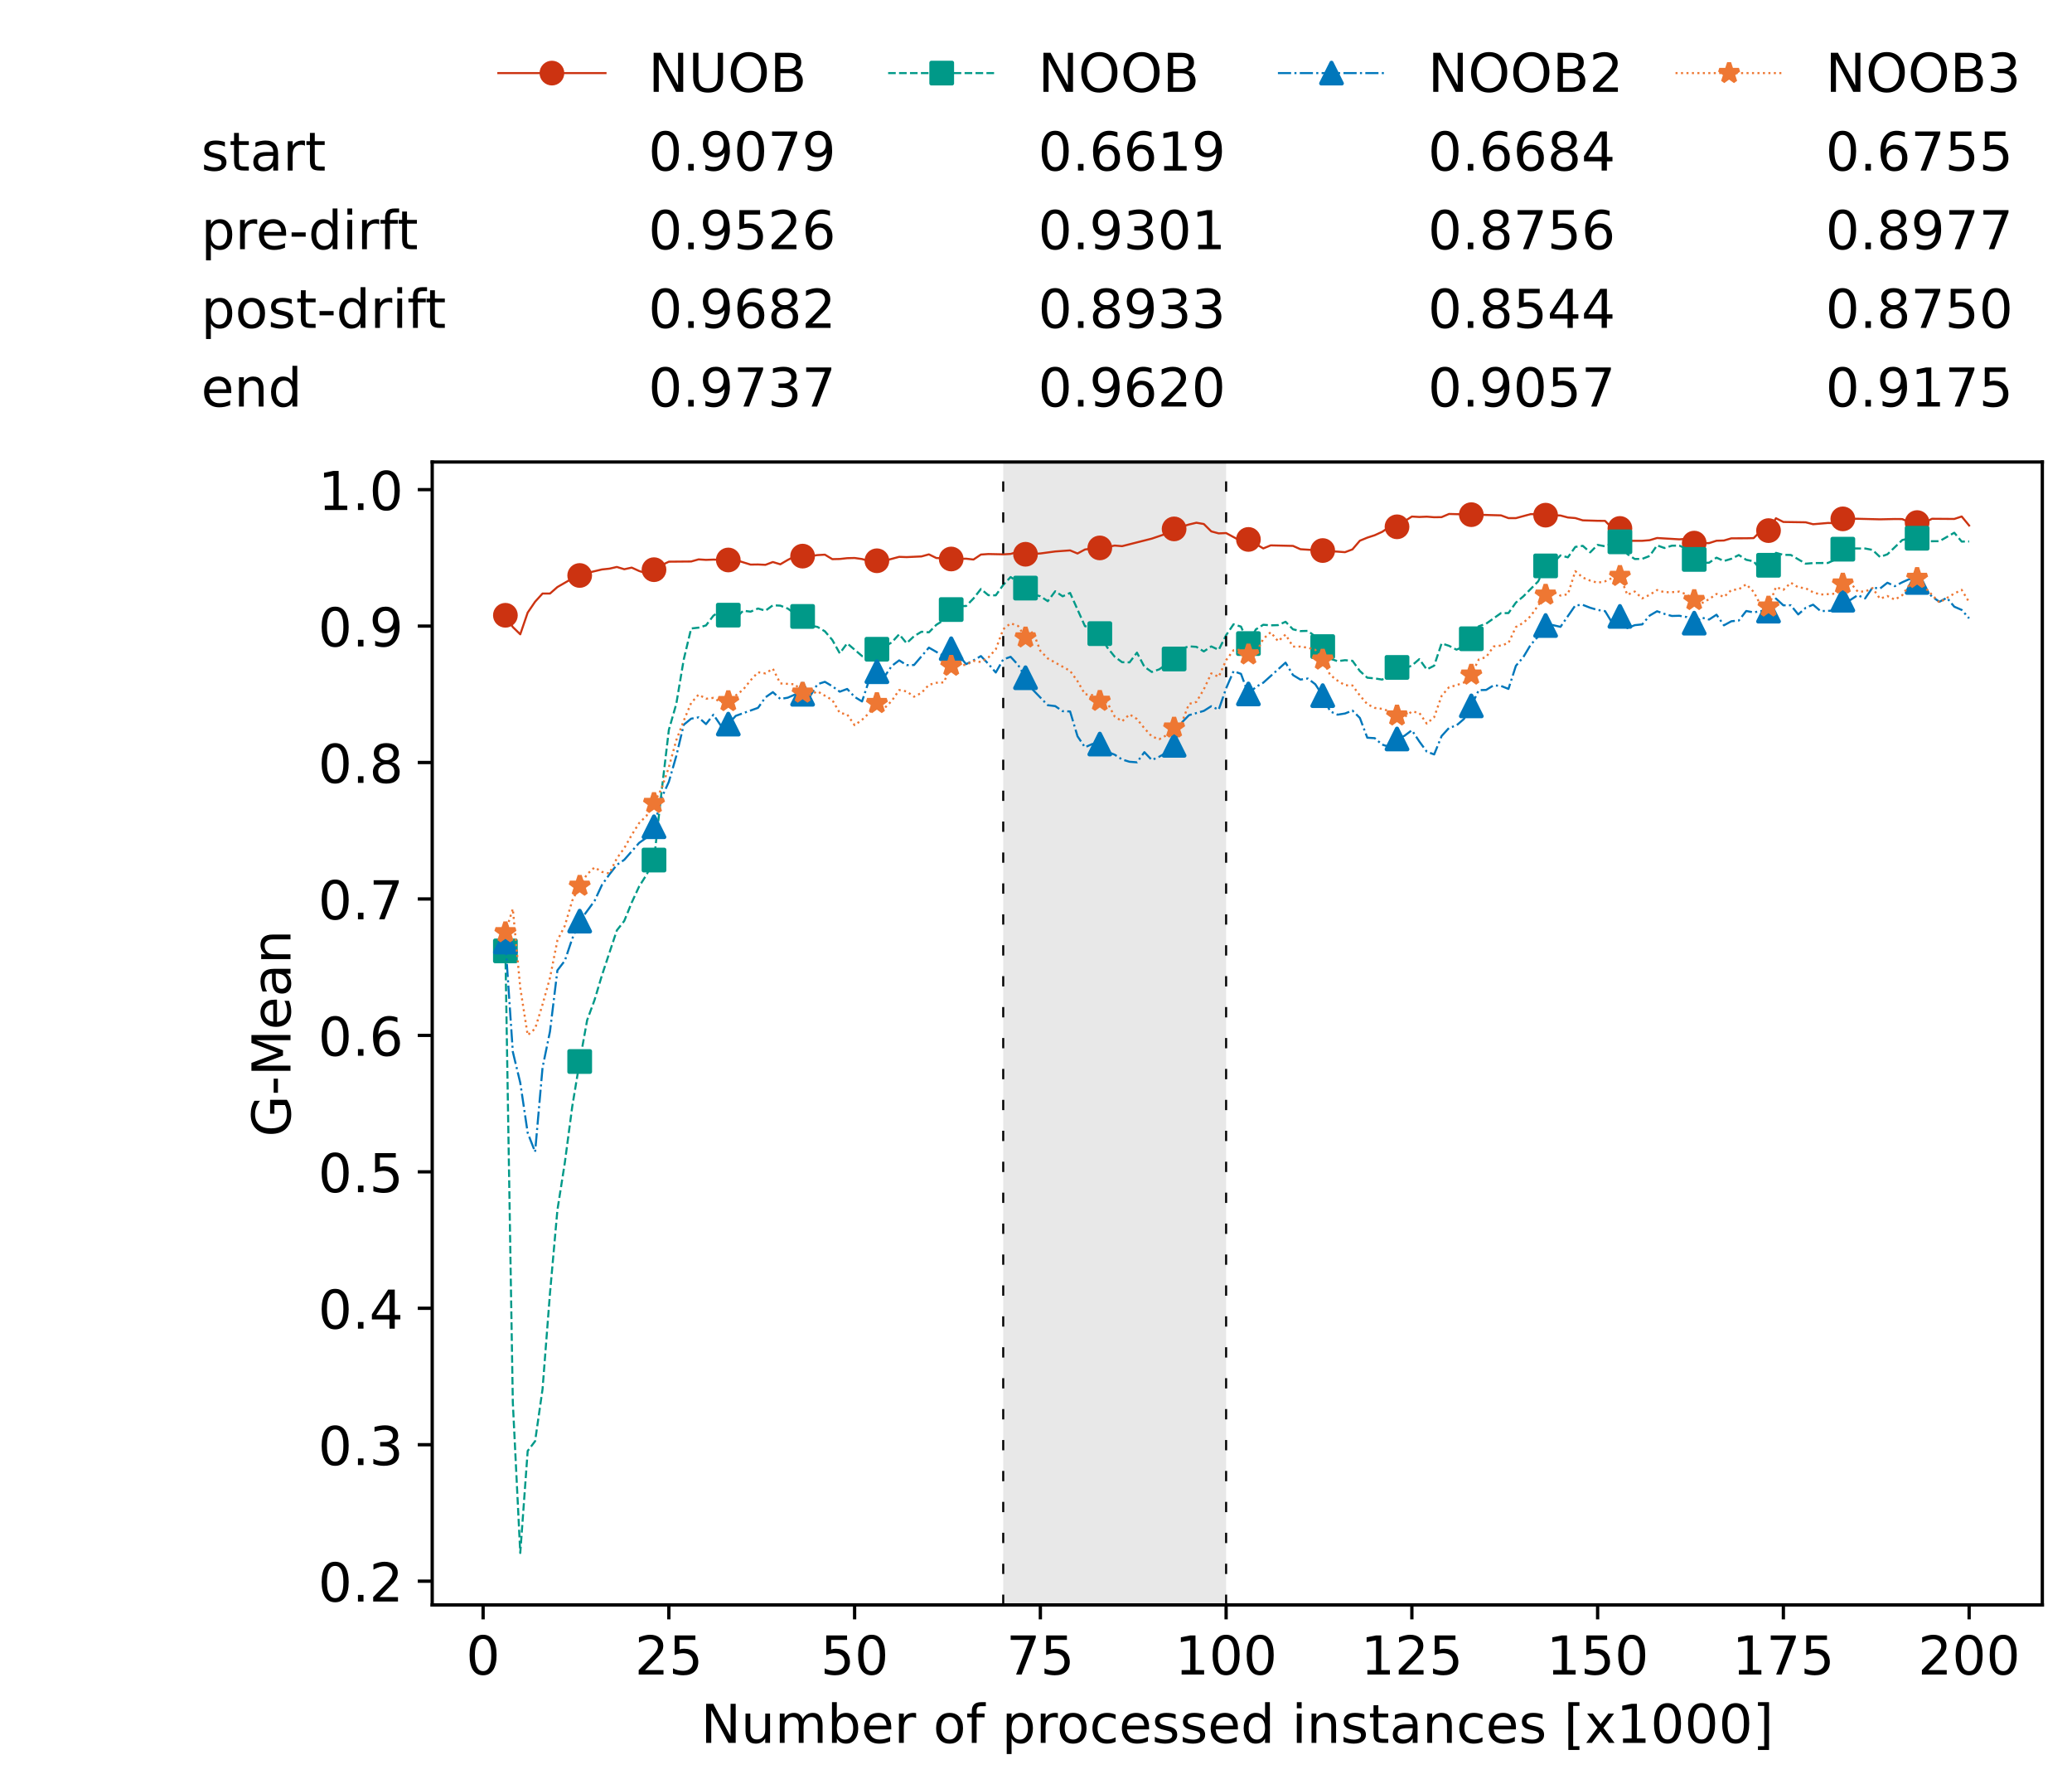 <?xml version="1.0" encoding="utf-8" standalone="no"?>
<!DOCTYPE svg PUBLIC "-//W3C//DTD SVG 1.1//EN"
  "http://www.w3.org/Graphics/SVG/1.1/DTD/svg11.dtd">
<!-- Created with matplotlib (https://matplotlib.org/) -->
<svg height="432.615pt" version="1.1" viewBox="0 0 502.65 432.615" width="502.65pt" xmlns="http://www.w3.org/2000/svg" xmlns:xlink="http://www.w3.org/1999/xlink">
 <defs>
  <style type="text/css">*{stroke-linecap:butt;stroke-linejoin:round;}</style>
 </defs>
 <g id="figure_1">
  <g id="patch_1">
   <path d="M 0 432.615 
L 502.65 432.615 
L 502.65 0 
L 0 0 
z
" style="fill:#ffffff;"/>
  </g>
  <g id="axes_1">
   <g id="patch_2">
    <path d="M 104.85 389.252 
L 495.45 389.252 
L 495.45 112.052 
L 104.85 112.052 
z
" style="fill:#ffffff;"/>
   </g>
   <g id="patch_3">
    <path clip-path="url(#p96e10ce067)" d="M 297.446 389.252 
L 297.446 112.052 
L 243.372 112.052 
L 243.372 389.252 
z
" style="fill:#d3d3d3;opacity:0.5;"/>
   </g>
   <g id="matplotlib.axis_1">
    <g id="xtick_1">
     <g id="line2d_1">
      <defs>
       <path d="M 0 0 
L 0 3.5 
" id="ma75d3649ca" style="stroke:#000000;stroke-width:0.8;"/>
      </defs>
      <g>
       <use style="stroke:#000000;stroke-width:0.8;" x="117.197" xlink:href="#ma75d3649ca" y="389.252"/>
      </g>
     </g>
     <g id="text_1">
      <!-- 0 -->
      <g transform="translate(113.061 406.13)scale(0.13 -0.13)">
       <defs>
        <path d="M 31.781 66.406 
Q 24.172 66.406 20.328 58.906 
Q 16.5 51.422 16.5 36.375 
Q 16.5 21.391 20.328 13.891 
Q 24.172 6.391 31.781 6.391 
Q 39.453 6.391 43.281 13.891 
Q 47.125 21.391 47.125 36.375 
Q 47.125 51.422 43.281 58.906 
Q 39.453 66.406 31.781 66.406 
z
M 31.781 74.219 
Q 44.047 74.219 50.516 64.516 
Q 56.984 54.828 56.984 36.375 
Q 56.984 17.969 50.516 8.266 
Q 44.047 -1.422 31.781 -1.422 
Q 19.531 -1.422 13.062 8.266 
Q 6.594 17.969 6.594 36.375 
Q 6.594 54.828 13.062 64.516 
Q 19.531 74.219 31.781 74.219 
z
" id="DejaVuSans-48"/>
       </defs>
       <use xlink:href="#DejaVuSans-48"/>
      </g>
     </g>
    </g>
    <g id="xtick_2">
     <g id="line2d_2">
      <g>
       <use style="stroke:#000000;stroke-width:0.8;" x="162.259" xlink:href="#ma75d3649ca" y="389.252"/>
      </g>
     </g>
     <g id="text_2">
      <!-- 25 -->
      <g transform="translate(153.988 406.13)scale(0.13 -0.13)">
       <defs>
        <path d="M 19.188 8.297 
L 53.609 8.297 
L 53.609 0 
L 7.328 0 
L 7.328 8.297 
Q 12.938 14.109 22.625 23.891 
Q 32.328 33.688 34.812 36.531 
Q 39.547 41.844 41.422 45.531 
Q 43.312 49.219 43.312 52.781 
Q 43.312 58.594 39.234 62.25 
Q 35.156 65.922 28.609 65.922 
Q 23.969 65.922 18.812 64.312 
Q 13.672 62.703 7.812 59.422 
L 7.812 69.391 
Q 13.766 71.781 18.938 73 
Q 24.125 74.219 28.422 74.219 
Q 39.75 74.219 46.484 68.547 
Q 53.219 62.891 53.219 53.422 
Q 53.219 48.922 51.531 44.891 
Q 49.859 40.875 45.406 35.406 
Q 44.188 33.984 37.641 27.219 
Q 31.109 20.453 19.188 8.297 
z
" id="DejaVuSans-50"/>
        <path d="M 10.797 72.906 
L 49.516 72.906 
L 49.516 64.594 
L 19.828 64.594 
L 19.828 46.734 
Q 21.969 47.469 24.109 47.828 
Q 26.266 48.188 28.422 48.188 
Q 40.625 48.188 47.75 41.5 
Q 54.891 34.812 54.891 23.391 
Q 54.891 11.625 47.562 5.094 
Q 40.234 -1.422 26.906 -1.422 
Q 22.312 -1.422 17.547 -0.641 
Q 12.797 0.141 7.719 1.703 
L 7.719 11.625 
Q 12.109 9.234 16.797 8.062 
Q 21.484 6.891 26.703 6.891 
Q 35.156 6.891 40.078 11.328 
Q 45.016 15.766 45.016 23.391 
Q 45.016 31 40.078 35.438 
Q 35.156 39.891 26.703 39.891 
Q 22.75 39.891 18.812 39.016 
Q 14.891 38.141 10.797 36.281 
z
" id="DejaVuSans-53"/>
       </defs>
       <use xlink:href="#DejaVuSans-50"/>
       <use x="63.623" xlink:href="#DejaVuSans-53"/>
      </g>
     </g>
    </g>
    <g id="xtick_3">
     <g id="line2d_3">
      <g>
       <use style="stroke:#000000;stroke-width:0.8;" x="207.322" xlink:href="#ma75d3649ca" y="389.252"/>
      </g>
     </g>
     <g id="text_3">
      <!-- 50 -->
      <g transform="translate(199.05 406.13)scale(0.13 -0.13)">
       <use xlink:href="#DejaVuSans-53"/>
       <use x="63.623" xlink:href="#DejaVuSans-48"/>
      </g>
     </g>
    </g>
    <g id="xtick_4">
     <g id="line2d_4">
      <g>
       <use style="stroke:#000000;stroke-width:0.8;" x="252.384" xlink:href="#ma75d3649ca" y="389.252"/>
      </g>
     </g>
     <g id="text_4">
      <!-- 75 -->
      <g transform="translate(244.113 406.13)scale(0.13 -0.13)">
       <defs>
        <path d="M 8.203 72.906 
L 55.078 72.906 
L 55.078 68.703 
L 28.609 0 
L 18.312 0 
L 43.219 64.594 
L 8.203 64.594 
z
" id="DejaVuSans-55"/>
       </defs>
       <use xlink:href="#DejaVuSans-55"/>
       <use x="63.623" xlink:href="#DejaVuSans-53"/>
      </g>
     </g>
    </g>
    <g id="xtick_5">
     <g id="line2d_5">
      <g>
       <use style="stroke:#000000;stroke-width:0.8;" x="297.446" xlink:href="#ma75d3649ca" y="389.252"/>
      </g>
     </g>
     <g id="text_5">
      <!-- 100 -->
      <g transform="translate(285.039 406.13)scale(0.13 -0.13)">
       <defs>
        <path d="M 12.406 8.297 
L 28.516 8.297 
L 28.516 63.922 
L 10.984 60.406 
L 10.984 69.391 
L 28.422 72.906 
L 38.281 72.906 
L 38.281 8.297 
L 54.391 8.297 
L 54.391 0 
L 12.406 0 
z
" id="DejaVuSans-49"/>
       </defs>
       <use xlink:href="#DejaVuSans-49"/>
       <use x="63.623" xlink:href="#DejaVuSans-48"/>
       <use x="127.246" xlink:href="#DejaVuSans-48"/>
      </g>
     </g>
    </g>
    <g id="xtick_6">
     <g id="line2d_6">
      <g>
       <use style="stroke:#000000;stroke-width:0.8;" x="342.509" xlink:href="#ma75d3649ca" y="389.252"/>
      </g>
     </g>
     <g id="text_6">
      <!-- 125 -->
      <g transform="translate(330.102 406.13)scale(0.13 -0.13)">
       <use xlink:href="#DejaVuSans-49"/>
       <use x="63.623" xlink:href="#DejaVuSans-50"/>
       <use x="127.246" xlink:href="#DejaVuSans-53"/>
      </g>
     </g>
    </g>
    <g id="xtick_7">
     <g id="line2d_7">
      <g>
       <use style="stroke:#000000;stroke-width:0.8;" x="387.571" xlink:href="#ma75d3649ca" y="389.252"/>
      </g>
     </g>
     <g id="text_7">
      <!-- 150 -->
      <g transform="translate(375.164 406.13)scale(0.13 -0.13)">
       <use xlink:href="#DejaVuSans-49"/>
       <use x="63.623" xlink:href="#DejaVuSans-53"/>
       <use x="127.246" xlink:href="#DejaVuSans-48"/>
      </g>
     </g>
    </g>
    <g id="xtick_8">
     <g id="line2d_8">
      <g>
       <use style="stroke:#000000;stroke-width:0.8;" x="432.633" xlink:href="#ma75d3649ca" y="389.252"/>
      </g>
     </g>
     <g id="text_8">
      <!-- 175 -->
      <g transform="translate(420.226 406.13)scale(0.13 -0.13)">
       <use xlink:href="#DejaVuSans-49"/>
       <use x="63.623" xlink:href="#DejaVuSans-55"/>
       <use x="127.246" xlink:href="#DejaVuSans-53"/>
      </g>
     </g>
    </g>
    <g id="xtick_9">
     <g id="line2d_9">
      <g>
       <use style="stroke:#000000;stroke-width:0.8;" x="477.695" xlink:href="#ma75d3649ca" y="389.252"/>
      </g>
     </g>
     <g id="text_9">
      <!-- 200 -->
      <g transform="translate(465.289 406.13)scale(0.13 -0.13)">
       <use xlink:href="#DejaVuSans-50"/>
       <use x="63.623" xlink:href="#DejaVuSans-48"/>
       <use x="127.246" xlink:href="#DejaVuSans-48"/>
      </g>
     </g>
    </g>
    <g id="text_10">
     <!-- Number of processed instances [x1000] -->
     <g transform="translate(170.025 422.711)scale(0.13 -0.13)">
      <defs>
       <path d="M 9.812 72.906 
L 23.094 72.906 
L 55.422 11.922 
L 55.422 72.906 
L 64.984 72.906 
L 64.984 0 
L 51.703 0 
L 19.391 60.984 
L 19.391 0 
L 9.812 0 
z
" id="DejaVuSans-78"/>
       <path d="M 8.5 21.578 
L 8.5 54.688 
L 17.484 54.688 
L 17.484 21.922 
Q 17.484 14.156 20.5 10.266 
Q 23.531 6.391 29.594 6.391 
Q 36.859 6.391 41.078 11.031 
Q 45.312 15.672 45.312 23.688 
L 45.312 54.688 
L 54.297 54.688 
L 54.297 0 
L 45.312 0 
L 45.312 8.406 
Q 42.047 3.422 37.719 1 
Q 33.406 -1.422 27.688 -1.422 
Q 18.266 -1.422 13.375 4.438 
Q 8.5 10.297 8.5 21.578 
z
M 31.109 56 
z
" id="DejaVuSans-117"/>
       <path d="M 52 44.188 
Q 55.375 50.25 60.062 53.125 
Q 64.75 56 71.094 56 
Q 79.641 56 84.281 50.016 
Q 88.922 44.047 88.922 33.016 
L 88.922 0 
L 79.891 0 
L 79.891 32.719 
Q 79.891 40.578 77.094 44.375 
Q 74.312 48.188 68.609 48.188 
Q 61.625 48.188 57.562 43.547 
Q 53.516 38.922 53.516 30.906 
L 53.516 0 
L 44.484 0 
L 44.484 32.719 
Q 44.484 40.625 41.703 44.406 
Q 38.922 48.188 33.109 48.188 
Q 26.219 48.188 22.156 43.531 
Q 18.109 38.875 18.109 30.906 
L 18.109 0 
L 9.078 0 
L 9.078 54.688 
L 18.109 54.688 
L 18.109 46.188 
Q 21.188 51.219 25.484 53.609 
Q 29.781 56 35.688 56 
Q 41.656 56 45.828 52.969 
Q 50 49.953 52 44.188 
z
" id="DejaVuSans-109"/>
       <path d="M 48.688 27.297 
Q 48.688 37.203 44.609 42.844 
Q 40.531 48.484 33.406 48.484 
Q 26.266 48.484 22.188 42.844 
Q 18.109 37.203 18.109 27.297 
Q 18.109 17.391 22.188 11.75 
Q 26.266 6.109 33.406 6.109 
Q 40.531 6.109 44.609 11.75 
Q 48.688 17.391 48.688 27.297 
z
M 18.109 46.391 
Q 20.953 51.266 25.266 53.625 
Q 29.594 56 35.594 56 
Q 45.562 56 51.781 48.094 
Q 58.016 40.188 58.016 27.297 
Q 58.016 14.406 51.781 6.484 
Q 45.562 -1.422 35.594 -1.422 
Q 29.594 -1.422 25.266 0.953 
Q 20.953 3.328 18.109 8.203 
L 18.109 0 
L 9.078 0 
L 9.078 75.984 
L 18.109 75.984 
z
" id="DejaVuSans-98"/>
       <path d="M 56.203 29.594 
L 56.203 25.203 
L 14.891 25.203 
Q 15.484 15.922 20.484 11.062 
Q 25.484 6.203 34.422 6.203 
Q 39.594 6.203 44.453 7.469 
Q 49.312 8.734 54.109 11.281 
L 54.109 2.781 
Q 49.266 0.734 44.188 -0.344 
Q 39.109 -1.422 33.891 -1.422 
Q 20.797 -1.422 13.156 6.188 
Q 5.516 13.812 5.516 26.812 
Q 5.516 40.234 12.766 48.109 
Q 20.016 56 32.328 56 
Q 43.359 56 49.781 48.891 
Q 56.203 41.797 56.203 29.594 
z
M 47.219 32.234 
Q 47.125 39.594 43.094 43.984 
Q 39.062 48.391 32.422 48.391 
Q 24.906 48.391 20.391 44.141 
Q 15.875 39.891 15.188 32.172 
z
" id="DejaVuSans-101"/>
       <path d="M 41.109 46.297 
Q 39.594 47.172 37.812 47.578 
Q 36.031 48 33.891 48 
Q 26.266 48 22.188 43.047 
Q 18.109 38.094 18.109 28.812 
L 18.109 0 
L 9.078 0 
L 9.078 54.688 
L 18.109 54.688 
L 18.109 46.188 
Q 20.953 51.172 25.484 53.578 
Q 30.031 56 36.531 56 
Q 37.453 56 38.578 55.875 
Q 39.703 55.766 41.062 55.516 
z
" id="DejaVuSans-114"/>
       <path id="DejaVuSans-32"/>
       <path d="M 30.609 48.391 
Q 23.391 48.391 19.188 42.75 
Q 14.984 37.109 14.984 27.297 
Q 14.984 17.484 19.156 11.844 
Q 23.344 6.203 30.609 6.203 
Q 37.797 6.203 41.984 11.859 
Q 46.188 17.531 46.188 27.297 
Q 46.188 37.016 41.984 42.703 
Q 37.797 48.391 30.609 48.391 
z
M 30.609 56 
Q 42.328 56 49.016 48.375 
Q 55.719 40.766 55.719 27.297 
Q 55.719 13.875 49.016 6.219 
Q 42.328 -1.422 30.609 -1.422 
Q 18.844 -1.422 12.172 6.219 
Q 5.516 13.875 5.516 27.297 
Q 5.516 40.766 12.172 48.375 
Q 18.844 56 30.609 56 
z
" id="DejaVuSans-111"/>
       <path d="M 37.109 75.984 
L 37.109 68.5 
L 28.516 68.5 
Q 23.688 68.5 21.797 66.547 
Q 19.922 64.594 19.922 59.516 
L 19.922 54.688 
L 34.719 54.688 
L 34.719 47.703 
L 19.922 47.703 
L 19.922 0 
L 10.891 0 
L 10.891 47.703 
L 2.297 47.703 
L 2.297 54.688 
L 10.891 54.688 
L 10.891 58.5 
Q 10.891 67.625 15.141 71.797 
Q 19.391 75.984 28.609 75.984 
z
" id="DejaVuSans-102"/>
       <path d="M 18.109 8.203 
L 18.109 -20.797 
L 9.078 -20.797 
L 9.078 54.688 
L 18.109 54.688 
L 18.109 46.391 
Q 20.953 51.266 25.266 53.625 
Q 29.594 56 35.594 56 
Q 45.562 56 51.781 48.094 
Q 58.016 40.188 58.016 27.297 
Q 58.016 14.406 51.781 6.484 
Q 45.562 -1.422 35.594 -1.422 
Q 29.594 -1.422 25.266 0.953 
Q 20.953 3.328 18.109 8.203 
z
M 48.688 27.297 
Q 48.688 37.203 44.609 42.844 
Q 40.531 48.484 33.406 48.484 
Q 26.266 48.484 22.188 42.844 
Q 18.109 37.203 18.109 27.297 
Q 18.109 17.391 22.188 11.75 
Q 26.266 6.109 33.406 6.109 
Q 40.531 6.109 44.609 11.75 
Q 48.688 17.391 48.688 27.297 
z
" id="DejaVuSans-112"/>
       <path d="M 48.781 52.594 
L 48.781 44.188 
Q 44.969 46.297 41.141 47.344 
Q 37.312 48.391 33.406 48.391 
Q 24.656 48.391 19.812 42.844 
Q 14.984 37.312 14.984 27.297 
Q 14.984 17.281 19.812 11.734 
Q 24.656 6.203 33.406 6.203 
Q 37.312 6.203 41.141 7.25 
Q 44.969 8.297 48.781 10.406 
L 48.781 2.094 
Q 45.016 0.344 40.984 -0.531 
Q 36.969 -1.422 32.422 -1.422 
Q 20.062 -1.422 12.781 6.344 
Q 5.516 14.109 5.516 27.297 
Q 5.516 40.672 12.859 48.328 
Q 20.219 56 33.016 56 
Q 37.156 56 41.109 55.141 
Q 45.062 54.297 48.781 52.594 
z
" id="DejaVuSans-99"/>
       <path d="M 44.281 53.078 
L 44.281 44.578 
Q 40.484 46.531 36.375 47.5 
Q 32.281 48.484 27.875 48.484 
Q 21.188 48.484 17.844 46.438 
Q 14.5 44.391 14.5 40.281 
Q 14.5 37.156 16.891 35.375 
Q 19.281 33.594 26.516 31.984 
L 29.594 31.297 
Q 39.156 29.25 43.188 25.516 
Q 47.219 21.781 47.219 15.094 
Q 47.219 7.469 41.188 3.016 
Q 35.156 -1.422 24.609 -1.422 
Q 20.219 -1.422 15.453 -0.562 
Q 10.688 0.297 5.422 2 
L 5.422 11.281 
Q 10.406 8.688 15.234 7.391 
Q 20.062 6.109 24.812 6.109 
Q 31.156 6.109 34.562 8.281 
Q 37.984 10.453 37.984 14.406 
Q 37.984 18.062 35.516 20.016 
Q 33.062 21.969 24.703 23.781 
L 21.578 24.516 
Q 13.234 26.266 9.516 29.906 
Q 5.812 33.547 5.812 39.891 
Q 5.812 47.609 11.281 51.797 
Q 16.75 56 26.812 56 
Q 31.781 56 36.172 55.266 
Q 40.578 54.547 44.281 53.078 
z
" id="DejaVuSans-115"/>
       <path d="M 45.406 46.391 
L 45.406 75.984 
L 54.391 75.984 
L 54.391 0 
L 45.406 0 
L 45.406 8.203 
Q 42.578 3.328 38.25 0.953 
Q 33.938 -1.422 27.875 -1.422 
Q 17.969 -1.422 11.734 6.484 
Q 5.516 14.406 5.516 27.297 
Q 5.516 40.188 11.734 48.094 
Q 17.969 56 27.875 56 
Q 33.938 56 38.25 53.625 
Q 42.578 51.266 45.406 46.391 
z
M 14.797 27.297 
Q 14.797 17.391 18.875 11.75 
Q 22.953 6.109 30.078 6.109 
Q 37.203 6.109 41.297 11.75 
Q 45.406 17.391 45.406 27.297 
Q 45.406 37.203 41.297 42.844 
Q 37.203 48.484 30.078 48.484 
Q 22.953 48.484 18.875 42.844 
Q 14.797 37.203 14.797 27.297 
z
" id="DejaVuSans-100"/>
       <path d="M 9.422 54.688 
L 18.406 54.688 
L 18.406 0 
L 9.422 0 
z
M 9.422 75.984 
L 18.406 75.984 
L 18.406 64.594 
L 9.422 64.594 
z
" id="DejaVuSans-105"/>
       <path d="M 54.891 33.016 
L 54.891 0 
L 45.906 0 
L 45.906 32.719 
Q 45.906 40.484 42.875 44.328 
Q 39.844 48.188 33.797 48.188 
Q 26.516 48.188 22.312 43.547 
Q 18.109 38.922 18.109 30.906 
L 18.109 0 
L 9.078 0 
L 9.078 54.688 
L 18.109 54.688 
L 18.109 46.188 
Q 21.344 51.125 25.703 53.562 
Q 30.078 56 35.797 56 
Q 45.219 56 50.047 50.172 
Q 54.891 44.344 54.891 33.016 
z
" id="DejaVuSans-110"/>
       <path d="M 18.312 70.219 
L 18.312 54.688 
L 36.812 54.688 
L 36.812 47.703 
L 18.312 47.703 
L 18.312 18.016 
Q 18.312 11.328 20.141 9.422 
Q 21.969 7.516 27.594 7.516 
L 36.812 7.516 
L 36.812 0 
L 27.594 0 
Q 17.188 0 13.234 3.875 
Q 9.281 7.766 9.281 18.016 
L 9.281 47.703 
L 2.688 47.703 
L 2.688 54.688 
L 9.281 54.688 
L 9.281 70.219 
z
" id="DejaVuSans-116"/>
       <path d="M 34.281 27.484 
Q 23.391 27.484 19.188 25 
Q 14.984 22.516 14.984 16.5 
Q 14.984 11.719 18.141 8.906 
Q 21.297 6.109 26.703 6.109 
Q 34.188 6.109 38.703 11.406 
Q 43.219 16.703 43.219 25.484 
L 43.219 27.484 
z
M 52.203 31.203 
L 52.203 0 
L 43.219 0 
L 43.219 8.297 
Q 40.141 3.328 35.547 0.953 
Q 30.953 -1.422 24.312 -1.422 
Q 15.922 -1.422 10.953 3.297 
Q 6 8.016 6 15.922 
Q 6 25.141 12.172 29.828 
Q 18.359 34.516 30.609 34.516 
L 43.219 34.516 
L 43.219 35.406 
Q 43.219 41.609 39.141 45 
Q 35.062 48.391 27.688 48.391 
Q 23 48.391 18.547 47.266 
Q 14.109 46.141 10.016 43.891 
L 10.016 52.203 
Q 14.938 54.109 19.578 55.047 
Q 24.219 56 28.609 56 
Q 40.484 56 46.344 49.844 
Q 52.203 43.703 52.203 31.203 
z
" id="DejaVuSans-97"/>
       <path d="M 8.594 75.984 
L 29.297 75.984 
L 29.297 69 
L 17.578 69 
L 17.578 -6.203 
L 29.297 -6.203 
L 29.297 -13.188 
L 8.594 -13.188 
z
" id="DejaVuSans-91"/>
       <path d="M 54.891 54.688 
L 35.109 28.078 
L 55.906 0 
L 45.312 0 
L 29.391 21.484 
L 13.484 0 
L 2.875 0 
L 24.125 28.609 
L 4.688 54.688 
L 15.281 54.688 
L 29.781 35.203 
L 44.281 54.688 
z
" id="DejaVuSans-120"/>
       <path d="M 30.422 75.984 
L 30.422 -13.188 
L 9.719 -13.188 
L 9.719 -6.203 
L 21.391 -6.203 
L 21.391 69 
L 9.719 69 
L 9.719 75.984 
z
" id="DejaVuSans-93"/>
      </defs>
      <use xlink:href="#DejaVuSans-78"/>
      <use x="74.805" xlink:href="#DejaVuSans-117"/>
      <use x="138.184" xlink:href="#DejaVuSans-109"/>
      <use x="235.596" xlink:href="#DejaVuSans-98"/>
      <use x="299.072" xlink:href="#DejaVuSans-101"/>
      <use x="360.596" xlink:href="#DejaVuSans-114"/>
      <use x="401.709" xlink:href="#DejaVuSans-32"/>
      <use x="433.496" xlink:href="#DejaVuSans-111"/>
      <use x="494.678" xlink:href="#DejaVuSans-102"/>
      <use x="529.883" xlink:href="#DejaVuSans-32"/>
      <use x="561.67" xlink:href="#DejaVuSans-112"/>
      <use x="625.146" xlink:href="#DejaVuSans-114"/>
      <use x="664.01" xlink:href="#DejaVuSans-111"/>
      <use x="725.191" xlink:href="#DejaVuSans-99"/>
      <use x="780.172" xlink:href="#DejaVuSans-101"/>
      <use x="841.695" xlink:href="#DejaVuSans-115"/>
      <use x="893.795" xlink:href="#DejaVuSans-115"/>
      <use x="945.895" xlink:href="#DejaVuSans-101"/>
      <use x="1007.418" xlink:href="#DejaVuSans-100"/>
      <use x="1070.895" xlink:href="#DejaVuSans-32"/>
      <use x="1102.682" xlink:href="#DejaVuSans-105"/>
      <use x="1130.465" xlink:href="#DejaVuSans-110"/>
      <use x="1193.844" xlink:href="#DejaVuSans-115"/>
      <use x="1245.943" xlink:href="#DejaVuSans-116"/>
      <use x="1285.152" xlink:href="#DejaVuSans-97"/>
      <use x="1346.432" xlink:href="#DejaVuSans-110"/>
      <use x="1409.811" xlink:href="#DejaVuSans-99"/>
      <use x="1464.791" xlink:href="#DejaVuSans-101"/>
      <use x="1526.314" xlink:href="#DejaVuSans-115"/>
      <use x="1578.414" xlink:href="#DejaVuSans-32"/>
      <use x="1610.201" xlink:href="#DejaVuSans-91"/>
      <use x="1649.215" xlink:href="#DejaVuSans-120"/>
      <use x="1708.395" xlink:href="#DejaVuSans-49"/>
      <use x="1772.018" xlink:href="#DejaVuSans-48"/>
      <use x="1835.641" xlink:href="#DejaVuSans-48"/>
      <use x="1899.264" xlink:href="#DejaVuSans-48"/>
      <use x="1962.887" xlink:href="#DejaVuSans-93"/>
     </g>
    </g>
   </g>
   <g id="matplotlib.axis_2">
    <g id="ytick_1">
     <g id="line2d_10">
      <defs>
       <path d="M 0 0 
L -3.5 0 
" id="mb9477c4576" style="stroke:#000000;stroke-width:0.8;"/>
      </defs>
      <g>
       <use style="stroke:#000000;stroke-width:0.8;" x="104.85" xlink:href="#mb9477c4576" y="383.484"/>
      </g>
     </g>
     <g id="text_11">
      <!-- 0.2 -->
      <g transform="translate(77.176 388.423)scale(0.13 -0.13)">
       <defs>
        <path d="M 10.688 12.406 
L 21 12.406 
L 21 0 
L 10.688 0 
z
" id="DejaVuSans-46"/>
       </defs>
       <use xlink:href="#DejaVuSans-48"/>
       <use x="63.623" xlink:href="#DejaVuSans-46"/>
       <use x="95.41" xlink:href="#DejaVuSans-50"/>
      </g>
     </g>
    </g>
    <g id="ytick_2">
     <g id="line2d_11">
      <g>
       <use style="stroke:#000000;stroke-width:0.8;" x="104.85" xlink:href="#mb9477c4576" y="350.393"/>
      </g>
     </g>
     <g id="text_12">
      <!-- 0.3 -->
      <g transform="translate(77.176 355.332)scale(0.13 -0.13)">
       <defs>
        <path d="M 40.578 39.312 
Q 47.656 37.797 51.625 33 
Q 55.609 28.219 55.609 21.188 
Q 55.609 10.406 48.188 4.484 
Q 40.766 -1.422 27.094 -1.422 
Q 22.516 -1.422 17.656 -0.516 
Q 12.797 0.391 7.625 2.203 
L 7.625 11.719 
Q 11.719 9.328 16.594 8.109 
Q 21.484 6.891 26.812 6.891 
Q 36.078 6.891 40.938 10.547 
Q 45.797 14.203 45.797 21.188 
Q 45.797 27.641 41.281 31.266 
Q 36.766 34.906 28.719 34.906 
L 20.219 34.906 
L 20.219 43.016 
L 29.109 43.016 
Q 36.375 43.016 40.234 45.922 
Q 44.094 48.828 44.094 54.297 
Q 44.094 59.906 40.109 62.906 
Q 36.141 65.922 28.719 65.922 
Q 24.656 65.922 20.016 65.031 
Q 15.375 64.156 9.812 62.312 
L 9.812 71.094 
Q 15.438 72.656 20.344 73.438 
Q 25.25 74.219 29.594 74.219 
Q 40.828 74.219 47.359 69.109 
Q 53.906 64.016 53.906 55.328 
Q 53.906 49.266 50.438 45.094 
Q 46.969 40.922 40.578 39.312 
z
" id="DejaVuSans-51"/>
       </defs>
       <use xlink:href="#DejaVuSans-48"/>
       <use x="63.623" xlink:href="#DejaVuSans-46"/>
       <use x="95.41" xlink:href="#DejaVuSans-51"/>
      </g>
     </g>
    </g>
    <g id="ytick_3">
     <g id="line2d_12">
      <g>
       <use style="stroke:#000000;stroke-width:0.8;" x="104.85" xlink:href="#mb9477c4576" y="317.302"/>
      </g>
     </g>
     <g id="text_13">
      <!-- 0.4 -->
      <g transform="translate(77.176 322.241)scale(0.13 -0.13)">
       <defs>
        <path d="M 37.797 64.312 
L 12.891 25.391 
L 37.797 25.391 
z
M 35.203 72.906 
L 47.609 72.906 
L 47.609 25.391 
L 58.016 25.391 
L 58.016 17.188 
L 47.609 17.188 
L 47.609 0 
L 37.797 0 
L 37.797 17.188 
L 4.891 17.188 
L 4.891 26.703 
z
" id="DejaVuSans-52"/>
       </defs>
       <use xlink:href="#DejaVuSans-48"/>
       <use x="63.623" xlink:href="#DejaVuSans-46"/>
       <use x="95.41" xlink:href="#DejaVuSans-52"/>
      </g>
     </g>
    </g>
    <g id="ytick_4">
     <g id="line2d_13">
      <g>
       <use style="stroke:#000000;stroke-width:0.8;" x="104.85" xlink:href="#mb9477c4576" y="284.21"/>
      </g>
     </g>
     <g id="text_14">
      <!-- 0.5 -->
      <g transform="translate(77.176 289.149)scale(0.13 -0.13)">
       <use xlink:href="#DejaVuSans-48"/>
       <use x="63.623" xlink:href="#DejaVuSans-46"/>
       <use x="95.41" xlink:href="#DejaVuSans-53"/>
      </g>
     </g>
    </g>
    <g id="ytick_5">
     <g id="line2d_14">
      <g>
       <use style="stroke:#000000;stroke-width:0.8;" x="104.85" xlink:href="#mb9477c4576" y="251.119"/>
      </g>
     </g>
     <g id="text_15">
      <!-- 0.6 -->
      <g transform="translate(77.176 256.058)scale(0.13 -0.13)">
       <defs>
        <path d="M 33.016 40.375 
Q 26.375 40.375 22.484 35.828 
Q 18.609 31.297 18.609 23.391 
Q 18.609 15.531 22.484 10.953 
Q 26.375 6.391 33.016 6.391 
Q 39.656 6.391 43.531 10.953 
Q 47.406 15.531 47.406 23.391 
Q 47.406 31.297 43.531 35.828 
Q 39.656 40.375 33.016 40.375 
z
M 52.594 71.297 
L 52.594 62.312 
Q 48.875 64.062 45.094 64.984 
Q 41.312 65.922 37.594 65.922 
Q 27.828 65.922 22.672 59.328 
Q 17.531 52.734 16.797 39.406 
Q 19.672 43.656 24.016 45.922 
Q 28.375 48.188 33.594 48.188 
Q 44.578 48.188 50.953 41.516 
Q 57.328 34.859 57.328 23.391 
Q 57.328 12.156 50.688 5.359 
Q 44.047 -1.422 33.016 -1.422 
Q 20.359 -1.422 13.672 8.266 
Q 6.984 17.969 6.984 36.375 
Q 6.984 53.656 15.188 63.938 
Q 23.391 74.219 37.203 74.219 
Q 40.922 74.219 44.703 73.484 
Q 48.484 72.75 52.594 71.297 
z
" id="DejaVuSans-54"/>
       </defs>
       <use xlink:href="#DejaVuSans-48"/>
       <use x="63.623" xlink:href="#DejaVuSans-46"/>
       <use x="95.41" xlink:href="#DejaVuSans-54"/>
      </g>
     </g>
    </g>
    <g id="ytick_6">
     <g id="line2d_15">
      <g>
       <use style="stroke:#000000;stroke-width:0.8;" x="104.85" xlink:href="#mb9477c4576" y="218.028"/>
      </g>
     </g>
     <g id="text_16">
      <!-- 0.7 -->
      <g transform="translate(77.176 222.967)scale(0.13 -0.13)">
       <use xlink:href="#DejaVuSans-48"/>
       <use x="63.623" xlink:href="#DejaVuSans-46"/>
       <use x="95.41" xlink:href="#DejaVuSans-55"/>
      </g>
     </g>
    </g>
    <g id="ytick_7">
     <g id="line2d_16">
      <g>
       <use style="stroke:#000000;stroke-width:0.8;" x="104.85" xlink:href="#mb9477c4576" y="184.936"/>
      </g>
     </g>
     <g id="text_17">
      <!-- 0.8 -->
      <g transform="translate(77.176 189.875)scale(0.13 -0.13)">
       <defs>
        <path d="M 31.781 34.625 
Q 24.75 34.625 20.719 30.859 
Q 16.703 27.094 16.703 20.516 
Q 16.703 13.922 20.719 10.156 
Q 24.75 6.391 31.781 6.391 
Q 38.812 6.391 42.859 10.172 
Q 46.922 13.969 46.922 20.516 
Q 46.922 27.094 42.891 30.859 
Q 38.875 34.625 31.781 34.625 
z
M 21.922 38.812 
Q 15.578 40.375 12.031 44.719 
Q 8.5 49.078 8.5 55.328 
Q 8.5 64.062 14.719 69.141 
Q 20.953 74.219 31.781 74.219 
Q 42.672 74.219 48.875 69.141 
Q 55.078 64.062 55.078 55.328 
Q 55.078 49.078 51.531 44.719 
Q 48 40.375 41.703 38.812 
Q 48.828 37.156 52.797 32.312 
Q 56.781 27.484 56.781 20.516 
Q 56.781 9.906 50.312 4.234 
Q 43.844 -1.422 31.781 -1.422 
Q 19.734 -1.422 13.25 4.234 
Q 6.781 9.906 6.781 20.516 
Q 6.781 27.484 10.781 32.312 
Q 14.797 37.156 21.922 38.812 
z
M 18.312 54.391 
Q 18.312 48.734 21.844 45.562 
Q 25.391 42.391 31.781 42.391 
Q 38.141 42.391 41.719 45.562 
Q 45.312 48.734 45.312 54.391 
Q 45.312 60.062 41.719 63.234 
Q 38.141 66.406 31.781 66.406 
Q 25.391 66.406 21.844 63.234 
Q 18.312 60.062 18.312 54.391 
z
" id="DejaVuSans-56"/>
       </defs>
       <use xlink:href="#DejaVuSans-48"/>
       <use x="63.623" xlink:href="#DejaVuSans-46"/>
       <use x="95.41" xlink:href="#DejaVuSans-56"/>
      </g>
     </g>
    </g>
    <g id="ytick_8">
     <g id="line2d_17">
      <g>
       <use style="stroke:#000000;stroke-width:0.8;" x="104.85" xlink:href="#mb9477c4576" y="151.845"/>
      </g>
     </g>
     <g id="text_18">
      <!-- 0.9 -->
      <g transform="translate(77.176 156.784)scale(0.13 -0.13)">
       <defs>
        <path d="M 10.984 1.516 
L 10.984 10.5 
Q 14.703 8.734 18.5 7.812 
Q 22.312 6.891 25.984 6.891 
Q 35.75 6.891 40.891 13.453 
Q 46.047 20.016 46.781 33.406 
Q 43.953 29.203 39.594 26.953 
Q 35.25 24.703 29.984 24.703 
Q 19.047 24.703 12.672 31.312 
Q 6.297 37.938 6.297 49.422 
Q 6.297 60.641 12.938 67.422 
Q 19.578 74.219 30.609 74.219 
Q 43.266 74.219 49.922 64.516 
Q 56.594 54.828 56.594 36.375 
Q 56.594 19.141 48.406 8.859 
Q 40.234 -1.422 26.422 -1.422 
Q 22.703 -1.422 18.891 -0.688 
Q 15.094 0.047 10.984 1.516 
z
M 30.609 32.422 
Q 37.25 32.422 41.125 36.953 
Q 45.016 41.5 45.016 49.422 
Q 45.016 57.281 41.125 61.844 
Q 37.25 66.406 30.609 66.406 
Q 23.969 66.406 20.094 61.844 
Q 16.219 57.281 16.219 49.422 
Q 16.219 41.5 20.094 36.953 
Q 23.969 32.422 30.609 32.422 
z
" id="DejaVuSans-57"/>
       </defs>
       <use xlink:href="#DejaVuSans-48"/>
       <use x="63.623" xlink:href="#DejaVuSans-46"/>
       <use x="95.41" xlink:href="#DejaVuSans-57"/>
      </g>
     </g>
    </g>
    <g id="ytick_9">
     <g id="line2d_18">
      <g>
       <use style="stroke:#000000;stroke-width:0.8;" x="104.85" xlink:href="#mb9477c4576" y="118.754"/>
      </g>
     </g>
     <g id="text_19">
      <!-- 1.0 -->
      <g transform="translate(77.176 123.693)scale(0.13 -0.13)">
       <use xlink:href="#DejaVuSans-49"/>
       <use x="63.623" xlink:href="#DejaVuSans-46"/>
       <use x="95.41" xlink:href="#DejaVuSans-48"/>
      </g>
     </g>
    </g>
    <g id="text_20">
     <!-- G-Mean -->
     <g transform="translate(70.472 275.744)rotate(-90)scale(0.13 -0.13)">
      <defs>
       <path d="M 59.516 10.406 
L 59.516 29.984 
L 43.406 29.984 
L 43.406 38.094 
L 69.281 38.094 
L 69.281 6.781 
Q 63.578 2.734 56.688 0.656 
Q 49.812 -1.422 42 -1.422 
Q 24.906 -1.422 15.25 8.562 
Q 5.609 18.562 5.609 36.375 
Q 5.609 54.25 15.25 64.234 
Q 24.906 74.219 42 74.219 
Q 49.125 74.219 55.547 72.453 
Q 61.969 70.703 67.391 67.281 
L 67.391 56.781 
Q 61.922 61.422 55.766 63.766 
Q 49.609 66.109 42.828 66.109 
Q 29.438 66.109 22.719 58.641 
Q 16.016 51.172 16.016 36.375 
Q 16.016 21.625 22.719 14.156 
Q 29.438 6.688 42.828 6.688 
Q 48.047 6.688 52.141 7.594 
Q 56.25 8.5 59.516 10.406 
z
" id="DejaVuSans-71"/>
       <path d="M 4.891 31.391 
L 31.203 31.391 
L 31.203 23.391 
L 4.891 23.391 
z
" id="DejaVuSans-45"/>
       <path d="M 9.812 72.906 
L 24.516 72.906 
L 43.109 23.297 
L 61.812 72.906 
L 76.516 72.906 
L 76.516 0 
L 66.891 0 
L 66.891 64.016 
L 48.094 14.016 
L 38.188 14.016 
L 19.391 64.016 
L 19.391 0 
L 9.812 0 
z
" id="DejaVuSans-77"/>
      </defs>
      <use xlink:href="#DejaVuSans-71"/>
      <use x="77.49" xlink:href="#DejaVuSans-45"/>
      <use x="113.574" xlink:href="#DejaVuSans-77"/>
      <use x="199.854" xlink:href="#DejaVuSans-101"/>
      <use x="261.377" xlink:href="#DejaVuSans-97"/>
      <use x="322.656" xlink:href="#DejaVuSans-110"/>
     </g>
    </g>
   </g>
   <g id="line2d_19"/>
   <g id="line2d_20"/>
   <g id="line2d_21"/>
   <g id="line2d_22"/>
   <g id="line2d_23"/>
   <g id="line2d_24">
    <path clip-path="url(#p96e10ce067)" d="M 122.605 149.226 
L 124.407 152.082 
L 126.21 153.839 
L 128.012 148.571 
L 129.815 145.93 
L 131.617 143.949 
L 133.419 143.956 
L 135.222 142.375 
L 138.827 140.301 
L 140.629 139.572 
L 142.432 138.965 
L 146.037 138.111 
L 147.839 137.919 
L 149.642 137.507 
L 151.444 138.058 
L 153.247 137.665 
L 155.049 138.483 
L 156.852 139.084 
L 158.654 138.167 
L 160.457 137.093 
L 162.259 136.227 
L 167.667 136.18 
L 169.469 135.671 
L 171.272 135.786 
L 173.074 135.723 
L 176.679 135.814 
L 178.482 135.825 
L 182.087 136.932 
L 183.889 136.905 
L 185.692 136.99 
L 187.494 136.309 
L 189.297 136.859 
L 191.099 135.805 
L 192.902 134.89 
L 196.507 134.87 
L 198.309 134.63 
L 200.112 134.527 
L 201.914 135.615 
L 203.717 135.574 
L 205.519 135.375 
L 207.322 135.33 
L 209.124 135.589 
L 210.927 136.093 
L 214.532 136.023 
L 218.137 135.053 
L 219.939 135.117 
L 223.544 134.953 
L 225.347 134.454 
L 227.149 135.339 
L 232.557 135.551 
L 234.359 135.502 
L 236.162 135.705 
L 237.964 134.497 
L 239.767 134.373 
L 243.372 134.448 
L 245.174 134.35 
L 246.976 133.788 
L 248.779 134.426 
L 252.384 134.231 
L 255.989 133.749 
L 259.594 133.489 
L 261.396 134.24 
L 263.199 133.272 
L 265.001 133.019 
L 268.606 132.671 
L 270.409 132.319 
L 272.211 132.462 
L 279.421 130.634 
L 283.026 129.412 
L 284.829 128.278 
L 288.434 127.208 
L 290.236 126.781 
L 292.039 127.092 
L 293.841 128.879 
L 295.644 129.364 
L 297.446 129.287 
L 301.051 131.229 
L 302.854 130.833 
L 306.459 133.013 
L 308.261 132.273 
L 313.669 132.399 
L 315.471 133.204 
L 324.484 133.788 
L 326.286 133.923 
L 328.089 133.248 
L 329.891 131.139 
L 331.694 130.398 
L 333.496 129.81 
L 335.299 128.988 
L 337.101 127.777 
L 338.904 127.769 
L 340.706 126.43 
L 342.509 125.283 
L 344.311 125.386 
L 346.114 125.311 
L 347.916 125.447 
L 349.719 125.421 
L 351.521 124.652 
L 364.138 124.996 
L 365.941 125.664 
L 367.743 125.664 
L 371.348 124.69 
L 378.558 125.03 
L 380.361 125.506 
L 382.163 125.65 
L 383.966 126.202 
L 387.571 126.313 
L 389.373 126.329 
L 391.176 128.178 
L 392.978 128.168 
L 394.781 131.163 
L 398.386 131.162 
L 400.188 131.017 
L 401.991 130.484 
L 407.398 130.807 
L 409.201 130.686 
L 411.003 131.723 
L 414.608 131.72 
L 416.411 131.148 
L 418.213 131.09 
L 420.016 130.561 
L 423.621 130.551 
L 425.423 130.507 
L 427.226 128.699 
L 429.028 128.691 
L 430.831 125.695 
L 432.633 126.592 
L 438.041 126.675 
L 439.843 127.143 
L 443.448 126.838 
L 445.251 126.872 
L 447.053 125.843 
L 450.658 125.818 
L 456.066 125.956 
L 459.671 125.878 
L 461.473 125.895 
L 463.276 126.699 
L 466.881 126.744 
L 468.683 125.82 
L 474.09 125.863 
L 475.893 125.267 
L 477.695 127.455 
L 477.695 127.455 
" style="fill:none;stroke:#cc3311;stroke-linecap:square;stroke-width:0.5;"/>
    <defs>
     <path d="M 0 2.5 
C 0.663 2.5 1.299 2.237 1.768 1.768 
C 2.237 1.299 2.5 0.663 2.5 0 
C 2.5 -0.663 2.237 -1.299 1.768 -1.768 
C 1.299 -2.237 0.663 -2.5 0 -2.5 
C -0.663 -2.5 -1.299 -2.237 -1.768 -1.768 
C -2.237 -1.299 -2.5 -0.663 -2.5 0 
C -2.5 0.663 -2.237 1.299 -1.768 1.768 
C -1.299 2.237 -0.663 2.5 0 2.5 
z
" id="me97666fab6" style="stroke:#cc3311;"/>
    </defs>
    <g clip-path="url(#p96e10ce067)">
     <use style="fill:#cc3311;stroke:#cc3311;" x="122.605" xlink:href="#me97666fab6" y="149.226"/>
     <use style="fill:#cc3311;stroke:#cc3311;" x="140.629" xlink:href="#me97666fab6" y="139.572"/>
     <use style="fill:#cc3311;stroke:#cc3311;" x="158.654" xlink:href="#me97666fab6" y="138.167"/>
     <use style="fill:#cc3311;stroke:#cc3311;" x="176.679" xlink:href="#me97666fab6" y="135.814"/>
     <use style="fill:#cc3311;stroke:#cc3311;" x="194.704" xlink:href="#me97666fab6" y="134.877"/>
     <use style="fill:#cc3311;stroke:#cc3311;" x="212.729" xlink:href="#me97666fab6" y="136.006"/>
     <use style="fill:#cc3311;stroke:#cc3311;" x="230.754" xlink:href="#me97666fab6" y="135.577"/>
     <use style="fill:#cc3311;stroke:#cc3311;" x="248.779" xlink:href="#me97666fab6" y="134.426"/>
     <use style="fill:#cc3311;stroke:#cc3311;" x="266.804" xlink:href="#me97666fab6" y="132.889"/>
     <use style="fill:#cc3311;stroke:#cc3311;" x="284.829" xlink:href="#me97666fab6" y="128.278"/>
     <use style="fill:#cc3311;stroke:#cc3311;" x="302.854" xlink:href="#me97666fab6" y="130.833"/>
     <use style="fill:#cc3311;stroke:#cc3311;" x="320.879" xlink:href="#me97666fab6" y="133.525"/>
     <use style="fill:#cc3311;stroke:#cc3311;" x="338.904" xlink:href="#me97666fab6" y="127.769"/>
     <use style="fill:#cc3311;stroke:#cc3311;" x="356.928" xlink:href="#me97666fab6" y="124.824"/>
     <use style="fill:#cc3311;stroke:#cc3311;" x="374.953" xlink:href="#me97666fab6" y="124.946"/>
     <use style="fill:#cc3311;stroke:#cc3311;" x="392.978" xlink:href="#me97666fab6" y="128.168"/>
     <use style="fill:#cc3311;stroke:#cc3311;" x="411.003" xlink:href="#me97666fab6" y="131.723"/>
     <use style="fill:#cc3311;stroke:#cc3311;" x="429.028" xlink:href="#me97666fab6" y="128.691"/>
     <use style="fill:#cc3311;stroke:#cc3311;" x="447.053" xlink:href="#me97666fab6" y="125.843"/>
     <use style="fill:#cc3311;stroke:#cc3311;" x="465.078" xlink:href="#me97666fab6" y="126.742"/>
    </g>
   </g>
   <g id="line2d_25"/>
   <g id="line2d_26"/>
   <g id="line2d_27"/>
   <g id="line2d_28"/>
   <g id="line2d_29">
    <path clip-path="url(#p96e10ce067)" d="M 122.605 230.622 
L 124.407 340.144 
L 126.21 376.652 
L 128.012 351.899 
L 129.815 349.526 
L 131.617 336.901 
L 133.419 313.669 
L 135.222 293.483 
L 137.024 281.969 
L 138.827 268.337 
L 140.629 257.454 
L 142.432 247.43 
L 144.234 242.519 
L 146.037 236.507 
L 149.642 225.641 
L 151.444 223.347 
L 153.247 218.907 
L 155.049 214.992 
L 156.852 212.138 
L 158.654 208.596 
L 160.457 192.286 
L 162.259 177.024 
L 164.062 170.72 
L 165.864 159.97 
L 167.667 152.429 
L 169.469 152.224 
L 171.272 151.681 
L 173.074 149.312 
L 174.877 148.152 
L 176.679 149.194 
L 178.482 149.945 
L 180.284 148.115 
L 182.087 148.346 
L 183.889 147.584 
L 185.692 148.115 
L 187.494 146.8 
L 189.297 146.888 
L 191.099 147.598 
L 192.902 148.862 
L 194.704 149.507 
L 196.507 151.714 
L 198.309 152.049 
L 200.112 153.112 
L 201.914 155.218 
L 203.717 158.449 
L 205.519 156.029 
L 209.124 159.109 
L 210.927 159.093 
L 212.729 157.463 
L 214.532 156.931 
L 216.334 155.789 
L 218.137 153.837 
L 219.939 156.002 
L 221.742 154.301 
L 223.544 153.214 
L 225.347 153.364 
L 227.149 151.533 
L 228.952 150.399 
L 230.754 147.837 
L 232.557 147.004 
L 234.359 146.98 
L 236.162 145.151 
L 237.964 142.847 
L 239.767 144.354 
L 241.569 144.385 
L 243.372 141.876 
L 245.174 139.954 
L 246.976 141.188 
L 250.581 144.166 
L 252.384 144.605 
L 254.186 145.81 
L 255.989 143.401 
L 257.791 144.625 
L 259.594 143.809 
L 263.199 151.868 
L 265.001 152.143 
L 266.804 153.681 
L 268.606 157.03 
L 270.409 159.269 
L 272.211 160.606 
L 274.014 160.649 
L 275.816 158.288 
L 277.619 161.716 
L 279.421 162.978 
L 281.224 162.336 
L 284.829 159.825 
L 286.631 157.327 
L 288.434 156.761 
L 290.236 156.883 
L 292.039 157.993 
L 293.841 156.777 
L 295.644 157.61 
L 297.446 154.05 
L 299.249 151.413 
L 301.051 151.97 
L 302.854 156.088 
L 304.656 152.655 
L 306.459 151.525 
L 308.261 151.668 
L 310.064 151.609 
L 311.866 150.799 
L 313.669 152.63 
L 315.471 153.06 
L 317.274 153.009 
L 319.076 154.36 
L 320.879 156.824 
L 322.681 159.752 
L 324.484 160.356 
L 326.286 160.121 
L 328.089 160.267 
L 329.891 162.741 
L 331.694 164.365 
L 333.496 164.532 
L 335.299 164.821 
L 337.101 163.849 
L 338.904 161.872 
L 340.706 162.16 
L 342.509 161.418 
L 344.311 159.864 
L 346.114 162.369 
L 347.916 161.45 
L 349.719 156.05 
L 351.521 156.633 
L 353.324 157.566 
L 355.126 156.808 
L 356.928 154.919 
L 358.731 151.897 
L 360.533 151.261 
L 364.138 148.694 
L 365.941 148.694 
L 367.743 146.145 
L 369.546 144.648 
L 373.151 141.006 
L 374.953 137.251 
L 376.756 136.576 
L 378.558 134.707 
L 380.361 135.172 
L 382.163 132.643 
L 383.966 132.387 
L 385.768 133.962 
L 387.571 132.153 
L 389.373 132.498 
L 391.176 131.813 
L 392.978 131.415 
L 394.781 134.388 
L 396.583 135.577 
L 398.386 135.543 
L 400.188 134.846 
L 401.991 132.271 
L 403.793 132.91 
L 405.596 132.345 
L 407.398 132.328 
L 409.201 133.15 
L 411.003 135.675 
L 412.806 136.518 
L 414.608 136.476 
L 416.411 135.252 
L 418.213 136.065 
L 420.016 135.522 
L 421.818 134.61 
L 423.621 135.769 
L 425.423 136.143 
L 427.226 138.314 
L 429.028 137.098 
L 430.831 134.083 
L 432.633 134.569 
L 434.436 134.595 
L 438.041 136.711 
L 439.843 136.567 
L 443.448 136.533 
L 445.251 135.694 
L 447.053 133.195 
L 448.856 133.018 
L 452.461 133.027 
L 454.263 133.373 
L 456.066 135.084 
L 457.868 134.437 
L 461.473 130.983 
L 463.276 130.529 
L 465.078 130.537 
L 466.881 131.264 
L 470.485 131.263 
L 474.09 129.205 
L 475.893 131.351 
L 477.695 131.317 
L 477.695 131.317 
" style="fill:none;stroke:#009988;stroke-dasharray:1.85,0.8;stroke-dashoffset:0;stroke-width:0.5;"/>
    <defs>
     <path d="M -2.5 2.5 
L 2.5 2.5 
L 2.5 -2.5 
L -2.5 -2.5 
z
" id="m980ee8ebc5" style="stroke:#009988;stroke-linejoin:miter;"/>
    </defs>
    <g clip-path="url(#p96e10ce067)">
     <use style="fill:#009988;stroke:#009988;stroke-linejoin:miter;" x="122.605" xlink:href="#m980ee8ebc5" y="230.622"/>
     <use style="fill:#009988;stroke:#009988;stroke-linejoin:miter;" x="140.629" xlink:href="#m980ee8ebc5" y="257.454"/>
     <use style="fill:#009988;stroke:#009988;stroke-linejoin:miter;" x="158.654" xlink:href="#m980ee8ebc5" y="208.596"/>
     <use style="fill:#009988;stroke:#009988;stroke-linejoin:miter;" x="176.679" xlink:href="#m980ee8ebc5" y="149.194"/>
     <use style="fill:#009988;stroke:#009988;stroke-linejoin:miter;" x="194.704" xlink:href="#m980ee8ebc5" y="149.507"/>
     <use style="fill:#009988;stroke:#009988;stroke-linejoin:miter;" x="212.729" xlink:href="#m980ee8ebc5" y="157.463"/>
     <use style="fill:#009988;stroke:#009988;stroke-linejoin:miter;" x="230.754" xlink:href="#m980ee8ebc5" y="147.837"/>
     <use style="fill:#009988;stroke:#009988;stroke-linejoin:miter;" x="248.779" xlink:href="#m980ee8ebc5" y="142.63"/>
     <use style="fill:#009988;stroke:#009988;stroke-linejoin:miter;" x="266.804" xlink:href="#m980ee8ebc5" y="153.681"/>
     <use style="fill:#009988;stroke:#009988;stroke-linejoin:miter;" x="284.829" xlink:href="#m980ee8ebc5" y="159.825"/>
     <use style="fill:#009988;stroke:#009988;stroke-linejoin:miter;" x="302.854" xlink:href="#m980ee8ebc5" y="156.088"/>
     <use style="fill:#009988;stroke:#009988;stroke-linejoin:miter;" x="320.879" xlink:href="#m980ee8ebc5" y="156.824"/>
     <use style="fill:#009988;stroke:#009988;stroke-linejoin:miter;" x="338.904" xlink:href="#m980ee8ebc5" y="161.872"/>
     <use style="fill:#009988;stroke:#009988;stroke-linejoin:miter;" x="356.928" xlink:href="#m980ee8ebc5" y="154.919"/>
     <use style="fill:#009988;stroke:#009988;stroke-linejoin:miter;" x="374.953" xlink:href="#m980ee8ebc5" y="137.251"/>
     <use style="fill:#009988;stroke:#009988;stroke-linejoin:miter;" x="392.978" xlink:href="#m980ee8ebc5" y="131.415"/>
     <use style="fill:#009988;stroke:#009988;stroke-linejoin:miter;" x="411.003" xlink:href="#m980ee8ebc5" y="135.675"/>
     <use style="fill:#009988;stroke:#009988;stroke-linejoin:miter;" x="429.028" xlink:href="#m980ee8ebc5" y="137.098"/>
     <use style="fill:#009988;stroke:#009988;stroke-linejoin:miter;" x="447.053" xlink:href="#m980ee8ebc5" y="133.195"/>
     <use style="fill:#009988;stroke:#009988;stroke-linejoin:miter;" x="465.078" xlink:href="#m980ee8ebc5" y="130.537"/>
    </g>
   </g>
   <g id="line2d_30"/>
   <g id="line2d_31"/>
   <g id="line2d_32"/>
   <g id="line2d_33"/>
   <g id="line2d_34">
    <path clip-path="url(#p96e10ce067)" d="M 122.605 228.474 
L 124.407 255.108 
L 126.21 262.596 
L 128.012 274.754 
L 129.815 279.384 
L 131.617 258.927 
L 133.419 250.185 
L 135.222 235.347 
L 137.024 232.998 
L 138.827 227.65 
L 140.629 223.408 
L 144.234 218.497 
L 146.037 214.607 
L 147.839 212.073 
L 149.642 209.754 
L 151.444 208.531 
L 155.049 204.424 
L 156.852 203.154 
L 158.654 200.517 
L 160.457 193.586 
L 162.259 189.611 
L 164.062 183.353 
L 165.864 175.782 
L 167.667 174.302 
L 169.469 173.983 
L 171.272 175.62 
L 173.074 173.327 
L 174.877 175.989 
L 176.679 175.623 
L 178.482 173.621 
L 183.889 171.677 
L 185.692 169.126 
L 187.494 167.867 
L 189.297 169.522 
L 191.099 169.216 
L 192.902 168.423 
L 194.704 168.385 
L 196.507 168.871 
L 198.309 165.942 
L 200.112 165.365 
L 201.914 166.435 
L 203.717 167.761 
L 205.519 167.092 
L 207.322 169.021 
L 209.124 170.128 
L 210.927 164.69 
L 212.729 162.915 
L 214.532 164.158 
L 216.334 161.505 
L 218.137 160.159 
L 219.939 161.311 
L 221.742 161.286 
L 225.347 157.072 
L 228.952 159.141 
L 230.754 157.349 
L 232.557 158.847 
L 234.359 161.079 
L 236.162 160.168 
L 237.964 159.117 
L 239.767 161.015 
L 241.569 163.107 
L 243.372 159.932 
L 245.174 159.3 
L 246.976 161.265 
L 250.581 167.316 
L 254.186 171.034 
L 255.989 171.255 
L 257.791 172.489 
L 259.594 172.548 
L 261.396 178.571 
L 263.199 181.244 
L 265.001 180.444 
L 266.804 180.461 
L 268.606 182.321 
L 270.409 183.036 
L 272.211 184.205 
L 274.014 184.754 
L 275.816 184.89 
L 277.619 182.427 
L 279.421 184.332 
L 281.224 183.528 
L 283.026 182.495 
L 284.829 180.762 
L 286.631 175.302 
L 288.434 173.459 
L 292.039 172.413 
L 293.841 171.28 
L 295.644 172.139 
L 297.446 166.946 
L 299.249 162.787 
L 301.051 163.427 
L 302.854 168.308 
L 304.656 166.623 
L 306.459 165.578 
L 311.866 160.714 
L 313.669 163.731 
L 315.471 164.822 
L 317.274 164.565 
L 319.076 165.948 
L 320.879 168.713 
L 322.681 172.522 
L 324.484 173.335 
L 326.286 173.048 
L 328.089 172.333 
L 329.891 174.124 
L 331.694 178.919 
L 333.496 179.03 
L 335.299 180.593 
L 337.101 181.166 
L 338.904 179.225 
L 340.706 178.458 
L 342.509 177.107 
L 344.311 179.828 
L 346.114 182.288 
L 347.916 182.977 
L 349.719 178.524 
L 351.521 176.542 
L 353.324 175.949 
L 355.126 174.384 
L 356.928 171.202 
L 358.731 167.383 
L 360.533 167.329 
L 362.336 166.219 
L 364.138 166.359 
L 365.941 167.088 
L 367.743 161.484 
L 369.546 159.375 
L 371.348 156.359 
L 373.151 154.365 
L 374.953 151.708 
L 376.756 151.618 
L 378.558 152.032 
L 382.163 146.822 
L 383.966 146.7 
L 385.768 147.402 
L 387.571 147.931 
L 389.373 148.214 
L 391.176 151.178 
L 392.978 149.499 
L 394.781 152.347 
L 396.583 151.624 
L 398.386 151.435 
L 400.188 149.3 
L 401.991 148.249 
L 403.793 148.895 
L 405.596 149.392 
L 407.398 149.34 
L 409.201 149.667 
L 411.003 151.136 
L 412.806 149.786 
L 414.608 150.262 
L 416.411 149.085 
L 418.213 151.664 
L 420.016 150.675 
L 421.818 150.497 
L 423.621 148.185 
L 425.423 148.522 
L 427.226 148.197 
L 429.028 148.23 
L 430.831 145.177 
L 432.633 146.813 
L 434.436 146.797 
L 436.238 149.022 
L 438.041 147.418 
L 439.843 146.655 
L 441.646 148.208 
L 445.251 148.095 
L 447.053 145.566 
L 448.856 145.527 
L 450.658 144.352 
L 452.461 145.139 
L 454.263 142.501 
L 456.066 142.757 
L 457.868 141.332 
L 459.671 142.169 
L 461.473 141.22 
L 463.276 140.412 
L 465.078 141.263 
L 466.881 142.734 
L 468.683 144.69 
L 470.485 145.955 
L 472.288 144.988 
L 474.09 147.141 
L 475.893 147.93 
L 477.695 149.967 
L 477.695 149.967 
" style="fill:none;stroke:#0077bb;stroke-dasharray:3.2,0.8,0.5,0.8;stroke-dashoffset:0;stroke-width:0.5;"/>
    <defs>
     <path d="M 0 -2.5 
L -2.5 2.5 
L 2.5 2.5 
z
" id="m54e6c8efa0" style="stroke:#0077bb;stroke-linejoin:miter;"/>
    </defs>
    <g clip-path="url(#p96e10ce067)">
     <use style="fill:#0077bb;stroke:#0077bb;stroke-linejoin:miter;" x="122.605" xlink:href="#m54e6c8efa0" y="228.474"/>
     <use style="fill:#0077bb;stroke:#0077bb;stroke-linejoin:miter;" x="140.629" xlink:href="#m54e6c8efa0" y="223.408"/>
     <use style="fill:#0077bb;stroke:#0077bb;stroke-linejoin:miter;" x="158.654" xlink:href="#m54e6c8efa0" y="200.517"/>
     <use style="fill:#0077bb;stroke:#0077bb;stroke-linejoin:miter;" x="176.679" xlink:href="#m54e6c8efa0" y="175.623"/>
     <use style="fill:#0077bb;stroke:#0077bb;stroke-linejoin:miter;" x="194.704" xlink:href="#m54e6c8efa0" y="168.385"/>
     <use style="fill:#0077bb;stroke:#0077bb;stroke-linejoin:miter;" x="212.729" xlink:href="#m54e6c8efa0" y="162.915"/>
     <use style="fill:#0077bb;stroke:#0077bb;stroke-linejoin:miter;" x="230.754" xlink:href="#m54e6c8efa0" y="157.349"/>
     <use style="fill:#0077bb;stroke:#0077bb;stroke-linejoin:miter;" x="248.779" xlink:href="#m54e6c8efa0" y="164.376"/>
     <use style="fill:#0077bb;stroke:#0077bb;stroke-linejoin:miter;" x="266.804" xlink:href="#m54e6c8efa0" y="180.461"/>
     <use style="fill:#0077bb;stroke:#0077bb;stroke-linejoin:miter;" x="284.829" xlink:href="#m54e6c8efa0" y="180.762"/>
     <use style="fill:#0077bb;stroke:#0077bb;stroke-linejoin:miter;" x="302.854" xlink:href="#m54e6c8efa0" y="168.308"/>
     <use style="fill:#0077bb;stroke:#0077bb;stroke-linejoin:miter;" x="320.879" xlink:href="#m54e6c8efa0" y="168.713"/>
     <use style="fill:#0077bb;stroke:#0077bb;stroke-linejoin:miter;" x="338.904" xlink:href="#m54e6c8efa0" y="179.225"/>
     <use style="fill:#0077bb;stroke:#0077bb;stroke-linejoin:miter;" x="356.928" xlink:href="#m54e6c8efa0" y="171.202"/>
     <use style="fill:#0077bb;stroke:#0077bb;stroke-linejoin:miter;" x="374.953" xlink:href="#m54e6c8efa0" y="151.708"/>
     <use style="fill:#0077bb;stroke:#0077bb;stroke-linejoin:miter;" x="392.978" xlink:href="#m54e6c8efa0" y="149.499"/>
     <use style="fill:#0077bb;stroke:#0077bb;stroke-linejoin:miter;" x="411.003" xlink:href="#m54e6c8efa0" y="151.136"/>
     <use style="fill:#0077bb;stroke:#0077bb;stroke-linejoin:miter;" x="429.028" xlink:href="#m54e6c8efa0" y="148.23"/>
     <use style="fill:#0077bb;stroke:#0077bb;stroke-linejoin:miter;" x="447.053" xlink:href="#m54e6c8efa0" y="145.566"/>
     <use style="fill:#0077bb;stroke:#0077bb;stroke-linejoin:miter;" x="465.078" xlink:href="#m54e6c8efa0" y="141.263"/>
    </g>
   </g>
   <g id="line2d_35"/>
   <g id="line2d_36"/>
   <g id="line2d_37"/>
   <g id="line2d_38"/>
   <g id="line2d_39">
    <path clip-path="url(#p96e10ce067)" d="M 122.605 226.128 
L 124.407 220.423 
L 126.21 239.564 
L 128.012 251.06 
L 129.815 249.488 
L 131.617 243.622 
L 133.419 237.168 
L 135.222 228.08 
L 137.024 224.535 
L 138.827 218.424 
L 140.629 214.847 
L 142.432 212.025 
L 144.234 210.375 
L 146.037 211.461 
L 147.839 211.842 
L 149.642 208.166 
L 151.444 205.705 
L 153.247 202.501 
L 155.049 199.625 
L 156.852 197.838 
L 158.654 194.779 
L 160.457 191.337 
L 162.259 186.065 
L 164.062 179.528 
L 165.864 174.805 
L 167.667 170.494 
L 169.469 168.464 
L 171.272 169.469 
L 173.074 169.256 
L 174.877 170.341 
L 176.679 170.071 
L 180.284 167.267 
L 182.087 164.994 
L 183.889 163.051 
L 185.692 163.324 
L 187.494 162.178 
L 189.297 165.751 
L 192.902 165.97 
L 194.704 168.018 
L 196.507 168.537 
L 198.309 167.668 
L 201.914 169.786 
L 203.717 172.897 
L 205.519 173.28 
L 207.322 175.885 
L 209.124 174.575 
L 210.927 172.87 
L 212.729 170.539 
L 214.532 171.788 
L 216.334 169.986 
L 218.137 167.356 
L 219.939 167.688 
L 221.742 168.977 
L 223.544 168.04 
L 225.347 166.094 
L 227.149 165.599 
L 228.952 165.509 
L 230.754 161.498 
L 232.557 161.318 
L 234.359 161.269 
L 236.162 160.288 
L 237.964 160.567 
L 239.767 159.471 
L 241.569 157.476 
L 243.372 152.617 
L 245.174 151.169 
L 246.976 151.813 
L 248.779 154.633 
L 250.581 153.19 
L 252.384 157.855 
L 254.186 159.695 
L 259.594 162.711 
L 261.396 165.204 
L 263.199 168.37 
L 265.001 168.584 
L 266.804 170.003 
L 268.606 170.386 
L 270.409 173.762 
L 272.211 174.943 
L 274.014 173.258 
L 275.816 174.382 
L 277.619 176.636 
L 279.421 178.619 
L 281.224 179.289 
L 283.026 178.308 
L 284.829 176.49 
L 286.631 175.416 
L 288.434 170.734 
L 290.236 170.235 
L 292.039 167.179 
L 293.841 163.326 
L 295.644 164.153 
L 297.446 160.11 
L 299.249 157.699 
L 301.051 157.566 
L 302.854 158.748 
L 304.656 158.411 
L 306.459 154.953 
L 308.261 153.335 
L 310.064 155.526 
L 311.866 153.903 
L 313.669 156.821 
L 315.471 156.821 
L 317.274 157.097 
L 319.076 157.589 
L 320.879 160.004 
L 322.681 163.695 
L 324.484 165.082 
L 326.286 166.199 
L 328.089 166.245 
L 329.891 168.67 
L 331.694 170.788 
L 333.496 171.688 
L 335.299 171.92 
L 337.101 172.51 
L 338.904 173.552 
L 340.706 173.913 
L 342.509 172.554 
L 344.311 172.895 
L 346.114 175.494 
L 347.916 173.947 
L 349.719 168.786 
L 351.521 166.671 
L 353.324 166.189 
L 355.126 165.534 
L 356.928 163.648 
L 358.731 159.955 
L 360.533 159.35 
L 362.336 156.791 
L 364.138 156.568 
L 365.941 155.958 
L 367.743 152.077 
L 369.546 151.061 
L 371.348 149.395 
L 374.953 144.251 
L 376.756 143.549 
L 378.558 144.453 
L 380.361 144.118 
L 382.163 138.532 
L 383.966 140.073 
L 385.768 140.819 
L 387.571 141.332 
L 389.373 140.991 
L 391.176 140.14 
L 392.978 139.709 
L 394.781 144.273 
L 396.583 143.46 
L 398.386 145.131 
L 400.188 144.267 
L 401.991 143.102 
L 403.793 143.637 
L 405.596 143.619 
L 407.398 143.481 
L 409.201 144.196 
L 411.003 145.56 
L 412.806 146.304 
L 414.608 145.321 
L 416.411 144.052 
L 418.213 144.78 
L 420.016 143.108 
L 421.818 142.925 
L 423.621 141.707 
L 425.423 143.54 
L 427.226 146.932 
L 429.028 147.142 
L 430.831 142.372 
L 432.633 143.066 
L 434.436 141.326 
L 436.238 142.445 
L 438.041 142.673 
L 439.843 143.65 
L 441.646 144.2 
L 445.251 143.993 
L 447.053 141.555 
L 448.856 141.305 
L 450.658 143.467 
L 452.461 143.477 
L 454.263 142.622 
L 456.066 145.205 
L 457.868 144.556 
L 459.671 145.436 
L 461.473 144.357 
L 463.276 141.738 
L 465.078 140.197 
L 466.881 142.383 
L 470.485 146.128 
L 474.09 143.953 
L 475.893 143.066 
L 477.695 146.043 
L 477.695 146.043 
" style="fill:none;stroke:#ee7733;stroke-dasharray:0.5,0.825;stroke-dashoffset:0;stroke-width:0.5;"/>
    <defs>
     <path d="M 0 -2.5 
L -0.561 -0.773 
L -2.378 -0.773 
L -0.908 0.295 
L -1.469 2.023 
L -0 0.955 
L 1.469 2.023 
L 0.908 0.295 
L 2.378 -0.773 
L 0.561 -0.773 
z
" id="m6db2fa53e5" style="stroke:#ee7733;stroke-linejoin:bevel;"/>
    </defs>
    <g clip-path="url(#p96e10ce067)">
     <use style="fill:#ee7733;stroke:#ee7733;stroke-linejoin:bevel;" x="122.605" xlink:href="#m6db2fa53e5" y="226.128"/>
     <use style="fill:#ee7733;stroke:#ee7733;stroke-linejoin:bevel;" x="140.629" xlink:href="#m6db2fa53e5" y="214.847"/>
     <use style="fill:#ee7733;stroke:#ee7733;stroke-linejoin:bevel;" x="158.654" xlink:href="#m6db2fa53e5" y="194.779"/>
     <use style="fill:#ee7733;stroke:#ee7733;stroke-linejoin:bevel;" x="176.679" xlink:href="#m6db2fa53e5" y="170.071"/>
     <use style="fill:#ee7733;stroke:#ee7733;stroke-linejoin:bevel;" x="194.704" xlink:href="#m6db2fa53e5" y="168.018"/>
     <use style="fill:#ee7733;stroke:#ee7733;stroke-linejoin:bevel;" x="212.729" xlink:href="#m6db2fa53e5" y="170.539"/>
     <use style="fill:#ee7733;stroke:#ee7733;stroke-linejoin:bevel;" x="230.754" xlink:href="#m6db2fa53e5" y="161.498"/>
     <use style="fill:#ee7733;stroke:#ee7733;stroke-linejoin:bevel;" x="248.779" xlink:href="#m6db2fa53e5" y="154.633"/>
     <use style="fill:#ee7733;stroke:#ee7733;stroke-linejoin:bevel;" x="266.804" xlink:href="#m6db2fa53e5" y="170.003"/>
     <use style="fill:#ee7733;stroke:#ee7733;stroke-linejoin:bevel;" x="284.829" xlink:href="#m6db2fa53e5" y="176.49"/>
     <use style="fill:#ee7733;stroke:#ee7733;stroke-linejoin:bevel;" x="302.854" xlink:href="#m6db2fa53e5" y="158.748"/>
     <use style="fill:#ee7733;stroke:#ee7733;stroke-linejoin:bevel;" x="320.879" xlink:href="#m6db2fa53e5" y="160.004"/>
     <use style="fill:#ee7733;stroke:#ee7733;stroke-linejoin:bevel;" x="338.904" xlink:href="#m6db2fa53e5" y="173.552"/>
     <use style="fill:#ee7733;stroke:#ee7733;stroke-linejoin:bevel;" x="356.928" xlink:href="#m6db2fa53e5" y="163.648"/>
     <use style="fill:#ee7733;stroke:#ee7733;stroke-linejoin:bevel;" x="374.953" xlink:href="#m6db2fa53e5" y="144.251"/>
     <use style="fill:#ee7733;stroke:#ee7733;stroke-linejoin:bevel;" x="392.978" xlink:href="#m6db2fa53e5" y="139.709"/>
     <use style="fill:#ee7733;stroke:#ee7733;stroke-linejoin:bevel;" x="411.003" xlink:href="#m6db2fa53e5" y="145.56"/>
     <use style="fill:#ee7733;stroke:#ee7733;stroke-linejoin:bevel;" x="429.028" xlink:href="#m6db2fa53e5" y="147.142"/>
     <use style="fill:#ee7733;stroke:#ee7733;stroke-linejoin:bevel;" x="447.053" xlink:href="#m6db2fa53e5" y="141.555"/>
     <use style="fill:#ee7733;stroke:#ee7733;stroke-linejoin:bevel;" x="465.078" xlink:href="#m6db2fa53e5" y="140.197"/>
    </g>
   </g>
   <g id="line2d_40"/>
   <g id="line2d_41"/>
   <g id="line2d_42"/>
   <g id="line2d_43"/>
   <g id="line2d_44">
    <path clip-path="url(#p96e10ce067)" d="M 243.372 389.252 
L 243.372 112.052 
" style="fill:none;stroke:#000000;stroke-dasharray:2.5,5;stroke-dashoffset:0;stroke-width:0.5;"/>
   </g>
   <g id="line2d_45">
    <path clip-path="url(#p96e10ce067)" d="M 297.446 389.252 
L 297.446 112.052 
" style="fill:none;stroke:#000000;stroke-dasharray:2.5,5;stroke-dashoffset:0;stroke-width:0.5;"/>
   </g>
   <g id="patch_4">
    <path d="M 104.85 389.252 
L 104.85 112.052 
" style="fill:none;stroke:#000000;stroke-linecap:square;stroke-linejoin:miter;stroke-width:0.8;"/>
   </g>
   <g id="patch_5">
    <path d="M 495.45 389.252 
L 495.45 112.052 
" style="fill:none;stroke:#000000;stroke-linecap:square;stroke-linejoin:miter;stroke-width:0.8;"/>
   </g>
   <g id="patch_6">
    <path d="M 104.85 389.252 
L 495.45 389.252 
" style="fill:none;stroke:#000000;stroke-linecap:square;stroke-linejoin:miter;stroke-width:0.8;"/>
   </g>
   <g id="patch_7">
    <path d="M 104.85 112.052 
L 495.45 112.052 
" style="fill:none;stroke:#000000;stroke-linecap:square;stroke-linejoin:miter;stroke-width:0.8;"/>
   </g>
   <g id="legend_1">
    <g id="line2d_46"/>
    <g id="line2d_47"/>
    <g id="text_21">
     <!--   -->
     <g transform="translate(48.8 22.278)scale(0.13 -0.13)">
      <use xlink:href="#DejaVuSans-32"/>
     </g>
    </g>
    <g id="line2d_48"/>
    <g id="line2d_49"/>
    <g id="text_22">
     <!-- start -->
     <g transform="translate(48.8 41.36)scale(0.13 -0.13)">
      <use xlink:href="#DejaVuSans-115"/>
      <use x="52.1" xlink:href="#DejaVuSans-116"/>
      <use x="91.309" xlink:href="#DejaVuSans-97"/>
      <use x="152.588" xlink:href="#DejaVuSans-114"/>
      <use x="193.701" xlink:href="#DejaVuSans-116"/>
     </g>
    </g>
    <g id="line2d_50"/>
    <g id="line2d_51"/>
    <g id="text_23">
     <!-- pre-dirft -->
     <g transform="translate(48.8 60.441)scale(0.13 -0.13)">
      <use xlink:href="#DejaVuSans-112"/>
      <use x="63.477" xlink:href="#DejaVuSans-114"/>
      <use x="102.34" xlink:href="#DejaVuSans-101"/>
      <use x="163.863" xlink:href="#DejaVuSans-45"/>
      <use x="199.947" xlink:href="#DejaVuSans-100"/>
      <use x="263.424" xlink:href="#DejaVuSans-105"/>
      <use x="291.207" xlink:href="#DejaVuSans-114"/>
      <use x="332.32" xlink:href="#DejaVuSans-102"/>
      <use x="365.775" xlink:href="#DejaVuSans-116"/>
     </g>
    </g>
    <g id="line2d_52"/>
    <g id="line2d_53"/>
    <g id="text_24">
     <!-- post-drift -->
     <g transform="translate(48.8 79.523)scale(0.13 -0.13)">
      <use xlink:href="#DejaVuSans-112"/>
      <use x="63.477" xlink:href="#DejaVuSans-111"/>
      <use x="124.658" xlink:href="#DejaVuSans-115"/>
      <use x="176.758" xlink:href="#DejaVuSans-116"/>
      <use x="215.967" xlink:href="#DejaVuSans-45"/>
      <use x="252.051" xlink:href="#DejaVuSans-100"/>
      <use x="315.527" xlink:href="#DejaVuSans-114"/>
      <use x="356.641" xlink:href="#DejaVuSans-105"/>
      <use x="384.424" xlink:href="#DejaVuSans-102"/>
      <use x="417.879" xlink:href="#DejaVuSans-116"/>
     </g>
    </g>
    <g id="line2d_54"/>
    <g id="line2d_55"/>
    <g id="text_25">
     <!-- end -->
     <g transform="translate(48.8 98.604)scale(0.13 -0.13)">
      <use xlink:href="#DejaVuSans-101"/>
      <use x="61.523" xlink:href="#DejaVuSans-110"/>
      <use x="124.902" xlink:href="#DejaVuSans-100"/>
     </g>
    </g>
    <g id="line2d_56">
     <path d="M 120.892 17.728 
L 146.892 17.728 
" style="fill:none;stroke:#cc3311;stroke-linecap:square;stroke-width:0.5;"/>
    </g>
    <g id="line2d_57">
     <g>
      <use style="fill:#cc3311;stroke:#cc3311;" x="133.892" xlink:href="#me97666fab6" y="17.728"/>
     </g>
    </g>
    <g id="text_26">
     <!-- NUOB -->
     <g transform="translate(157.292 22.278)scale(0.13 -0.13)">
      <defs>
       <path d="M 8.688 72.906 
L 18.609 72.906 
L 18.609 28.609 
Q 18.609 16.891 22.844 11.734 
Q 27.094 6.594 36.625 6.594 
Q 46.094 6.594 50.344 11.734 
Q 54.594 16.891 54.594 28.609 
L 54.594 72.906 
L 64.5 72.906 
L 64.5 27.391 
Q 64.5 13.141 57.438 5.859 
Q 50.391 -1.422 36.625 -1.422 
Q 22.797 -1.422 15.734 5.859 
Q 8.688 13.141 8.688 27.391 
z
" id="DejaVuSans-85"/>
       <path d="M 39.406 66.219 
Q 28.656 66.219 22.328 58.203 
Q 16.016 50.203 16.016 36.375 
Q 16.016 22.609 22.328 14.594 
Q 28.656 6.594 39.406 6.594 
Q 50.141 6.594 56.422 14.594 
Q 62.703 22.609 62.703 36.375 
Q 62.703 50.203 56.422 58.203 
Q 50.141 66.219 39.406 66.219 
z
M 39.406 74.219 
Q 54.734 74.219 63.906 63.938 
Q 73.094 53.656 73.094 36.375 
Q 73.094 19.141 63.906 8.859 
Q 54.734 -1.422 39.406 -1.422 
Q 24.031 -1.422 14.812 8.828 
Q 5.609 19.094 5.609 36.375 
Q 5.609 53.656 14.812 63.938 
Q 24.031 74.219 39.406 74.219 
z
" id="DejaVuSans-79"/>
       <path d="M 19.672 34.812 
L 19.672 8.109 
L 35.5 8.109 
Q 43.453 8.109 47.281 11.406 
Q 51.125 14.703 51.125 21.484 
Q 51.125 28.328 47.281 31.562 
Q 43.453 34.812 35.5 34.812 
z
M 19.672 64.797 
L 19.672 42.828 
L 34.281 42.828 
Q 41.5 42.828 45.031 45.531 
Q 48.578 48.25 48.578 53.812 
Q 48.578 59.328 45.031 62.062 
Q 41.5 64.797 34.281 64.797 
z
M 9.812 72.906 
L 35.016 72.906 
Q 46.297 72.906 52.391 68.219 
Q 58.5 63.531 58.5 54.891 
Q 58.5 48.188 55.375 44.234 
Q 52.25 40.281 46.188 39.312 
Q 53.469 37.75 57.5 32.781 
Q 61.531 27.828 61.531 20.406 
Q 61.531 10.641 54.891 5.312 
Q 48.25 0 35.984 0 
L 9.812 0 
z
" id="DejaVuSans-66"/>
      </defs>
      <use xlink:href="#DejaVuSans-78"/>
      <use x="74.805" xlink:href="#DejaVuSans-85"/>
      <use x="147.998" xlink:href="#DejaVuSans-79"/>
      <use x="226.709" xlink:href="#DejaVuSans-66"/>
     </g>
    </g>
    <g id="line2d_58"/>
    <g id="line2d_59"/>
    <g id="text_27">
     <!-- 0.9079 -->
     <g transform="translate(157.292 41.36)scale(0.13 -0.13)">
      <use xlink:href="#DejaVuSans-48"/>
      <use x="63.623" xlink:href="#DejaVuSans-46"/>
      <use x="95.41" xlink:href="#DejaVuSans-57"/>
      <use x="159.033" xlink:href="#DejaVuSans-48"/>
      <use x="222.656" xlink:href="#DejaVuSans-55"/>
      <use x="286.279" xlink:href="#DejaVuSans-57"/>
     </g>
    </g>
    <g id="line2d_60"/>
    <g id="line2d_61"/>
    <g id="text_28">
     <!-- 0.9526 -->
     <g transform="translate(157.292 60.441)scale(0.13 -0.13)">
      <use xlink:href="#DejaVuSans-48"/>
      <use x="63.623" xlink:href="#DejaVuSans-46"/>
      <use x="95.41" xlink:href="#DejaVuSans-57"/>
      <use x="159.033" xlink:href="#DejaVuSans-53"/>
      <use x="222.656" xlink:href="#DejaVuSans-50"/>
      <use x="286.279" xlink:href="#DejaVuSans-54"/>
     </g>
    </g>
    <g id="line2d_62"/>
    <g id="line2d_63"/>
    <g id="text_29">
     <!-- 0.9682 -->
     <g transform="translate(157.292 79.523)scale(0.13 -0.13)">
      <use xlink:href="#DejaVuSans-48"/>
      <use x="63.623" xlink:href="#DejaVuSans-46"/>
      <use x="95.41" xlink:href="#DejaVuSans-57"/>
      <use x="159.033" xlink:href="#DejaVuSans-54"/>
      <use x="222.656" xlink:href="#DejaVuSans-56"/>
      <use x="286.279" xlink:href="#DejaVuSans-50"/>
     </g>
    </g>
    <g id="line2d_64"/>
    <g id="line2d_65"/>
    <g id="text_30">
     <!-- 0.9737 -->
     <g transform="translate(157.292 98.604)scale(0.13 -0.13)">
      <use xlink:href="#DejaVuSans-48"/>
      <use x="63.623" xlink:href="#DejaVuSans-46"/>
      <use x="95.41" xlink:href="#DejaVuSans-57"/>
      <use x="159.033" xlink:href="#DejaVuSans-55"/>
      <use x="222.656" xlink:href="#DejaVuSans-51"/>
      <use x="286.279" xlink:href="#DejaVuSans-55"/>
     </g>
    </g>
    <g id="line2d_66">
     <path d="M 215.452 17.728 
L 241.452 17.728 
" style="fill:none;stroke:#009988;stroke-dasharray:1.85,0.8;stroke-dashoffset:0;stroke-width:0.5;"/>
    </g>
    <g id="line2d_67">
     <g>
      <use style="fill:#009988;stroke:#009988;stroke-linejoin:miter;" x="228.452" xlink:href="#m980ee8ebc5" y="17.728"/>
     </g>
    </g>
    <g id="text_31">
     <!-- NOOB -->
     <g transform="translate(251.852 22.278)scale(0.13 -0.13)">
      <use xlink:href="#DejaVuSans-78"/>
      <use x="74.805" xlink:href="#DejaVuSans-79"/>
      <use x="153.516" xlink:href="#DejaVuSans-79"/>
      <use x="232.227" xlink:href="#DejaVuSans-66"/>
     </g>
    </g>
    <g id="line2d_68"/>
    <g id="line2d_69"/>
    <g id="text_32">
     <!-- 0.6619 -->
     <g transform="translate(251.852 41.36)scale(0.13 -0.13)">
      <use xlink:href="#DejaVuSans-48"/>
      <use x="63.623" xlink:href="#DejaVuSans-46"/>
      <use x="95.41" xlink:href="#DejaVuSans-54"/>
      <use x="159.033" xlink:href="#DejaVuSans-54"/>
      <use x="222.656" xlink:href="#DejaVuSans-49"/>
      <use x="286.279" xlink:href="#DejaVuSans-57"/>
     </g>
    </g>
    <g id="line2d_70"/>
    <g id="line2d_71"/>
    <g id="text_33">
     <!-- 0.9301 -->
     <g transform="translate(251.852 60.441)scale(0.13 -0.13)">
      <use xlink:href="#DejaVuSans-48"/>
      <use x="63.623" xlink:href="#DejaVuSans-46"/>
      <use x="95.41" xlink:href="#DejaVuSans-57"/>
      <use x="159.033" xlink:href="#DejaVuSans-51"/>
      <use x="222.656" xlink:href="#DejaVuSans-48"/>
      <use x="286.279" xlink:href="#DejaVuSans-49"/>
     </g>
    </g>
    <g id="line2d_72"/>
    <g id="line2d_73"/>
    <g id="text_34">
     <!-- 0.8933 -->
     <g transform="translate(251.852 79.523)scale(0.13 -0.13)">
      <use xlink:href="#DejaVuSans-48"/>
      <use x="63.623" xlink:href="#DejaVuSans-46"/>
      <use x="95.41" xlink:href="#DejaVuSans-56"/>
      <use x="159.033" xlink:href="#DejaVuSans-57"/>
      <use x="222.656" xlink:href="#DejaVuSans-51"/>
      <use x="286.279" xlink:href="#DejaVuSans-51"/>
     </g>
    </g>
    <g id="line2d_74"/>
    <g id="line2d_75"/>
    <g id="text_35">
     <!-- 0.9620 -->
     <g transform="translate(251.852 98.604)scale(0.13 -0.13)">
      <use xlink:href="#DejaVuSans-48"/>
      <use x="63.623" xlink:href="#DejaVuSans-46"/>
      <use x="95.41" xlink:href="#DejaVuSans-57"/>
      <use x="159.033" xlink:href="#DejaVuSans-54"/>
      <use x="222.656" xlink:href="#DejaVuSans-50"/>
      <use x="286.279" xlink:href="#DejaVuSans-48"/>
     </g>
    </g>
    <g id="line2d_76">
     <path d="M 310.012 17.728 
L 336.012 17.728 
" style="fill:none;stroke:#0077bb;stroke-dasharray:3.2,0.8,0.5,0.8;stroke-dashoffset:0;stroke-width:0.5;"/>
    </g>
    <g id="line2d_77">
     <g>
      <use style="fill:#0077bb;stroke:#0077bb;stroke-linejoin:miter;" x="323.012" xlink:href="#m54e6c8efa0" y="17.728"/>
     </g>
    </g>
    <g id="text_36">
     <!-- NOOB2 -->
     <g transform="translate(346.412 22.278)scale(0.13 -0.13)">
      <use xlink:href="#DejaVuSans-78"/>
      <use x="74.805" xlink:href="#DejaVuSans-79"/>
      <use x="153.516" xlink:href="#DejaVuSans-79"/>
      <use x="232.227" xlink:href="#DejaVuSans-66"/>
      <use x="300.83" xlink:href="#DejaVuSans-50"/>
     </g>
    </g>
    <g id="line2d_78"/>
    <g id="line2d_79"/>
    <g id="text_37">
     <!-- 0.6684 -->
     <g transform="translate(346.412 41.36)scale(0.13 -0.13)">
      <use xlink:href="#DejaVuSans-48"/>
      <use x="63.623" xlink:href="#DejaVuSans-46"/>
      <use x="95.41" xlink:href="#DejaVuSans-54"/>
      <use x="159.033" xlink:href="#DejaVuSans-54"/>
      <use x="222.656" xlink:href="#DejaVuSans-56"/>
      <use x="286.279" xlink:href="#DejaVuSans-52"/>
     </g>
    </g>
    <g id="line2d_80"/>
    <g id="line2d_81"/>
    <g id="text_38">
     <!-- 0.8756 -->
     <g transform="translate(346.412 60.441)scale(0.13 -0.13)">
      <use xlink:href="#DejaVuSans-48"/>
      <use x="63.623" xlink:href="#DejaVuSans-46"/>
      <use x="95.41" xlink:href="#DejaVuSans-56"/>
      <use x="159.033" xlink:href="#DejaVuSans-55"/>
      <use x="222.656" xlink:href="#DejaVuSans-53"/>
      <use x="286.279" xlink:href="#DejaVuSans-54"/>
     </g>
    </g>
    <g id="line2d_82"/>
    <g id="line2d_83"/>
    <g id="text_39">
     <!-- 0.8544 -->
     <g transform="translate(346.412 79.523)scale(0.13 -0.13)">
      <use xlink:href="#DejaVuSans-48"/>
      <use x="63.623" xlink:href="#DejaVuSans-46"/>
      <use x="95.41" xlink:href="#DejaVuSans-56"/>
      <use x="159.033" xlink:href="#DejaVuSans-53"/>
      <use x="222.656" xlink:href="#DejaVuSans-52"/>
      <use x="286.279" xlink:href="#DejaVuSans-52"/>
     </g>
    </g>
    <g id="line2d_84"/>
    <g id="line2d_85"/>
    <g id="text_40">
     <!-- 0.9057 -->
     <g transform="translate(346.412 98.604)scale(0.13 -0.13)">
      <use xlink:href="#DejaVuSans-48"/>
      <use x="63.623" xlink:href="#DejaVuSans-46"/>
      <use x="95.41" xlink:href="#DejaVuSans-57"/>
      <use x="159.033" xlink:href="#DejaVuSans-48"/>
      <use x="222.656" xlink:href="#DejaVuSans-53"/>
      <use x="286.279" xlink:href="#DejaVuSans-55"/>
     </g>
    </g>
    <g id="line2d_86">
     <path d="M 406.467 17.728 
L 432.467 17.728 
" style="fill:none;stroke:#ee7733;stroke-dasharray:0.5,0.825;stroke-dashoffset:0;stroke-width:0.5;"/>
    </g>
    <g id="line2d_87">
     <g>
      <use style="fill:#ee7733;stroke:#ee7733;stroke-linejoin:bevel;" x="419.467" xlink:href="#m6db2fa53e5" y="17.728"/>
     </g>
    </g>
    <g id="text_41">
     <!-- NOOB3 -->
     <g transform="translate(442.867 22.278)scale(0.13 -0.13)">
      <use xlink:href="#DejaVuSans-78"/>
      <use x="74.805" xlink:href="#DejaVuSans-79"/>
      <use x="153.516" xlink:href="#DejaVuSans-79"/>
      <use x="232.227" xlink:href="#DejaVuSans-66"/>
      <use x="300.83" xlink:href="#DejaVuSans-51"/>
     </g>
    </g>
    <g id="line2d_88"/>
    <g id="line2d_89"/>
    <g id="text_42">
     <!-- 0.6755 -->
     <g transform="translate(442.867 41.36)scale(0.13 -0.13)">
      <use xlink:href="#DejaVuSans-48"/>
      <use x="63.623" xlink:href="#DejaVuSans-46"/>
      <use x="95.41" xlink:href="#DejaVuSans-54"/>
      <use x="159.033" xlink:href="#DejaVuSans-55"/>
      <use x="222.656" xlink:href="#DejaVuSans-53"/>
      <use x="286.279" xlink:href="#DejaVuSans-53"/>
     </g>
    </g>
    <g id="line2d_90"/>
    <g id="line2d_91"/>
    <g id="text_43">
     <!-- 0.8977 -->
     <g transform="translate(442.867 60.441)scale(0.13 -0.13)">
      <use xlink:href="#DejaVuSans-48"/>
      <use x="63.623" xlink:href="#DejaVuSans-46"/>
      <use x="95.41" xlink:href="#DejaVuSans-56"/>
      <use x="159.033" xlink:href="#DejaVuSans-57"/>
      <use x="222.656" xlink:href="#DejaVuSans-55"/>
      <use x="286.279" xlink:href="#DejaVuSans-55"/>
     </g>
    </g>
    <g id="line2d_92"/>
    <g id="line2d_93"/>
    <g id="text_44">
     <!-- 0.8750 -->
     <g transform="translate(442.867 79.523)scale(0.13 -0.13)">
      <use xlink:href="#DejaVuSans-48"/>
      <use x="63.623" xlink:href="#DejaVuSans-46"/>
      <use x="95.41" xlink:href="#DejaVuSans-56"/>
      <use x="159.033" xlink:href="#DejaVuSans-55"/>
      <use x="222.656" xlink:href="#DejaVuSans-53"/>
      <use x="286.279" xlink:href="#DejaVuSans-48"/>
     </g>
    </g>
    <g id="line2d_94"/>
    <g id="line2d_95"/>
    <g id="text_45">
     <!-- 0.9175 -->
     <g transform="translate(442.867 98.604)scale(0.13 -0.13)">
      <use xlink:href="#DejaVuSans-48"/>
      <use x="63.623" xlink:href="#DejaVuSans-46"/>
      <use x="95.41" xlink:href="#DejaVuSans-57"/>
      <use x="159.033" xlink:href="#DejaVuSans-49"/>
      <use x="222.656" xlink:href="#DejaVuSans-55"/>
      <use x="286.279" xlink:href="#DejaVuSans-53"/>
     </g>
    </g>
   </g>
  </g>
 </g>
 <defs>
  <clipPath id="p96e10ce067">
   <rect height="277.2" width="390.6" x="104.85" y="112.052"/>
  </clipPath>
 </defs>
</svg>
